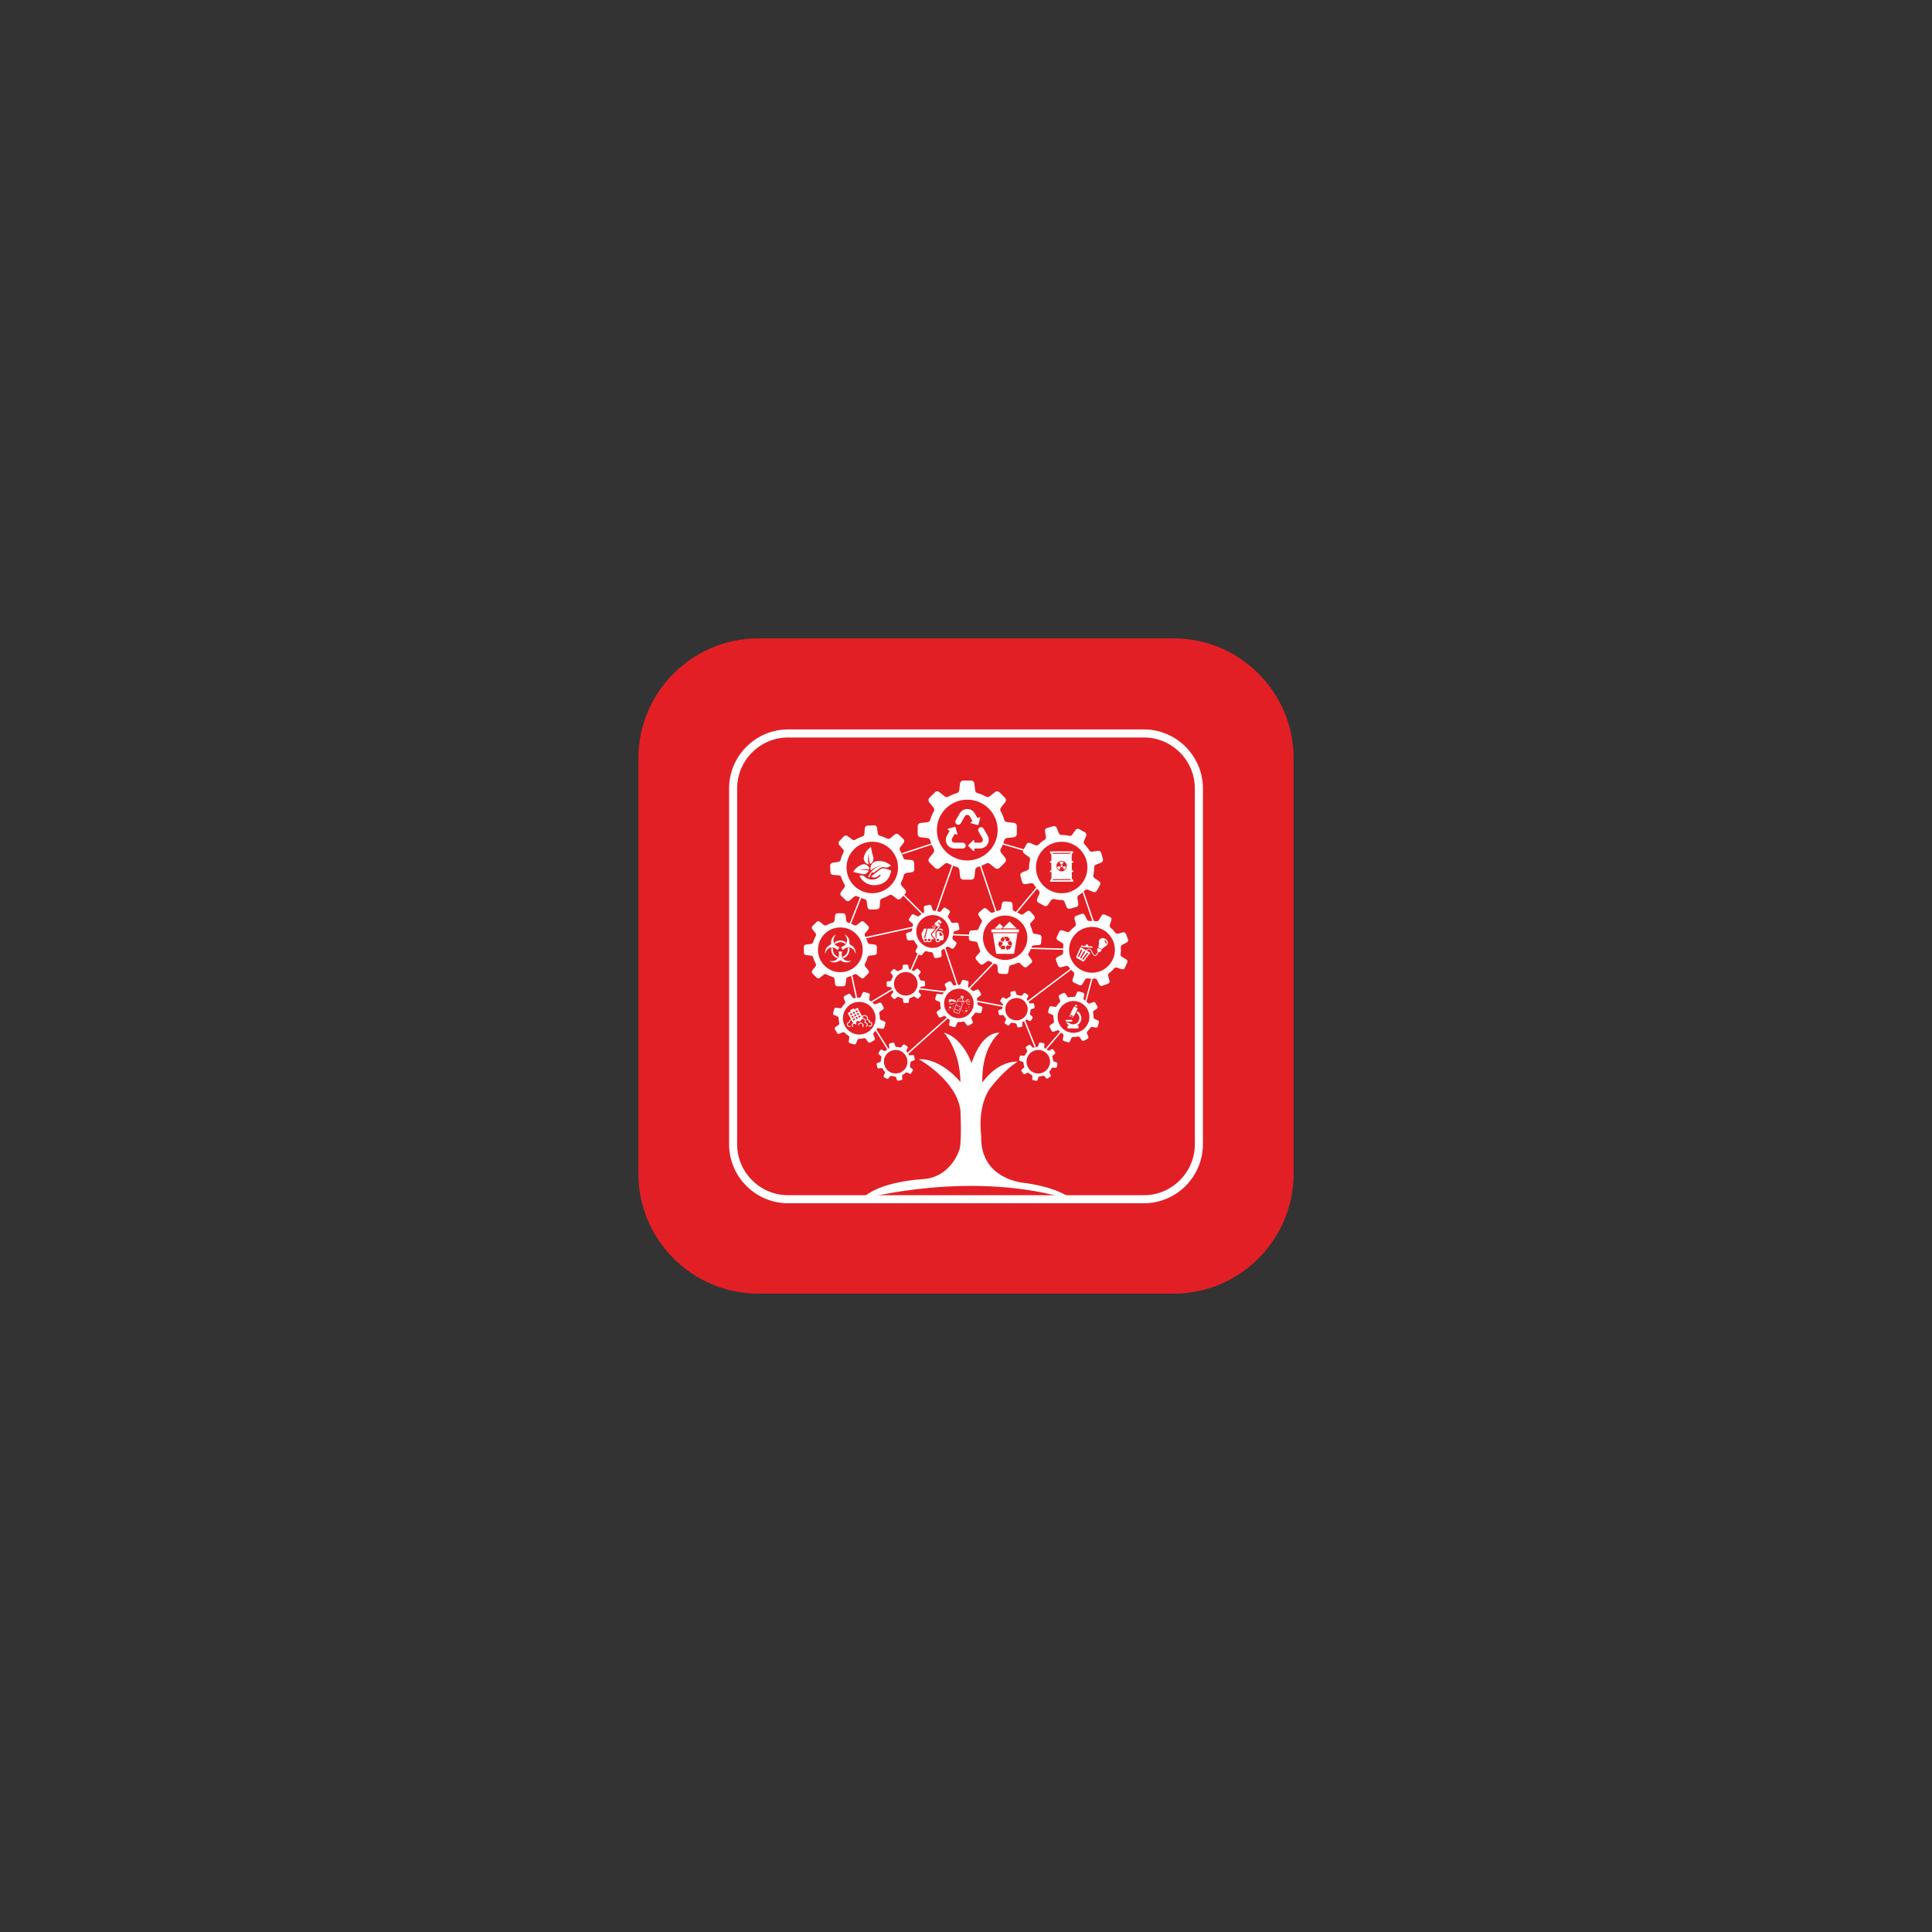 <?xml version="1.0" encoding="utf-8"?>
<!-- Generator: Adobe Illustrator 27.7.0, SVG Export Plug-In . SVG Version: 6.00 Build 0)  -->
<svg version="1.1" id="Layer_1" xmlns="http://www.w3.org/2000/svg" xmlns:xlink="http://www.w3.org/1999/xlink" x="0px" y="0px"
	 viewBox="0 0 720 720" style="enable-background:new 0 0 720 720;" xml:space="preserve">
<rect x="0" y="0" width="720" height="720" fill="#333333" stroke="none"/>
<style type="text/css">
	.st0{fill-rule:evenodd;clip-rule:evenodd;fill:#E31F26;}
	.st1{fill:#E31F26;}
	.st2{fill:none;stroke:#E31F26;stroke-width:0.5;stroke-miterlimit:10;}
	.st3{fill:#696A6D;}
	.st4{fill:#FFFFFF;}
	.st5{fill-rule:evenodd;clip-rule:evenodd;fill:#FFFFFF;}
	.st6{fill:none;stroke:#FFFFFF;stroke-width:3;stroke-miterlimit:10;}
</style>
<path class="st1" d="M437.48,482.09H282.52c-24.53,0-44.61-20.07-44.61-44.61V282.52c0-24.53,20.07-44.61,44.61-44.61h154.96
	c24.53,0,44.61,20.07,44.61,44.61v154.96C482.09,462.01,462.01,482.09,437.48,482.09z"/>
<g>
	<g>
		<path class="st4" d="M325.99,352l-1.91-0.22c-0.36-0.04-0.66-0.3-0.76-0.65c-0.23-0.83-0.56-1.61-0.97-2.34
			c-0.18-0.32-0.15-0.71,0.08-1l1.2-1.5c0.28-0.35,0.25-0.86-0.07-1.18l-1.53-1.53c-0.32-0.32-0.83-0.35-1.18-0.07l-1.5,1.2
			c-0.29,0.23-0.68,0.26-1,0.08c-0.73-0.41-1.52-0.74-2.34-0.97c-0.35-0.1-0.61-0.4-0.65-0.76l-0.22-1.91
			c-0.05-0.45-0.43-0.79-0.88-0.79l-2.16,0c-0.45,0-0.83,0.34-0.88,0.79l-0.22,1.91c-0.04,0.36-0.3,0.66-0.65,0.76
			c-0.83,0.23-1.61,0.56-2.34,0.97c-0.32,0.18-0.71,0.15-1-0.08l-1.5-1.2c-0.35-0.28-0.86-0.25-1.18,0.07l-1.53,1.53
			c-0.32,0.32-0.35,0.83-0.07,1.18l1.2,1.5c0.23,0.29,0.26,0.68,0.08,1c-0.41,0.73-0.74,1.52-0.97,2.34
			c-0.1,0.35-0.4,0.61-0.76,0.65l-1.91,0.22c-0.45,0.05-0.79,0.43-0.79,0.88l0,2.16c0,0.45,0.34,0.83,0.79,0.88l1.91,0.22
			c0.36,0.04,0.66,0.3,0.76,0.65c0.23,0.83,0.56,1.61,0.97,2.34c0.18,0.32,0.15,0.71-0.08,1l-1.2,1.5
			c-0.28,0.35-0.25,0.86,0.07,1.18l1.53,1.53c0.32,0.32,0.83,0.35,1.18,0.07l1.5-1.2c0.29-0.23,0.68-0.26,1-0.08
			c0.73,0.41,1.52,0.74,2.34,0.97c0.35,0.1,0.61,0.4,0.65,0.76l0.22,1.91c0.05,0.45,0.43,0.79,0.88,0.79l2.16,0
			c0.45,0,0.83-0.34,0.88-0.79l0.22-1.91c0.04-0.36,0.3-0.66,0.65-0.76c0.83-0.23,1.61-0.56,2.34-0.97c0.32-0.18,0.71-0.15,1,0.08
			l1.5,1.2c0.35,0.28,0.86,0.25,1.18-0.07l1.53-1.53c0.32-0.32,0.35-0.83,0.07-1.18l-1.2-1.5c-0.23-0.29-0.26-0.68-0.08-1
			c0.41-0.73,0.74-1.52,0.97-2.34c0.1-0.35,0.4-0.61,0.76-0.65l1.91-0.22c0.45-0.05,0.79-0.43,0.79-0.88l0-2.16
			C326.78,352.44,326.44,352.06,325.99,352z M313.18,362.32c-4.61,0-8.35-3.73-8.35-8.34c0-4.61,3.73-8.35,8.34-8.35
			c4.61,0,8.35,3.73,8.35,8.34C321.52,358.58,317.79,362.32,313.18,362.32z"/>
	</g>
	<g>
		<g>
			<path class="st5" d="M312.47,354.6c0.19,0,0.32,0,0.46,0c0.16,0,0.34,0.05,0.48,0c0.37-0.12,0.46-0.03,0.36,0.35
				c-0.5,1.93,1.08,3.56,3.04,3.15c0.08-0.02,0.17-0.02,0.31,0.06c-0.12,0.08-0.23,0.18-0.36,0.23c-1.16,0.46-2.26,0.34-3.29-0.36
				c-0.24-0.16-0.38-0.17-0.62,0c-1.02,0.71-2.13,0.81-3.29,0.36c-0.13-0.05-0.24-0.13-0.35-0.27c1.04,0.19,1.99,0.07,2.74-0.71
				C312.71,356.62,312.82,355.67,312.47,354.6z"/>
		</g>
		<g>
			<path class="st5" d="M318.74,355.21c-0.05-0.13-0.1-0.26-0.15-0.4c-0.64-1.79-2.8-2.3-4.17-0.99c-0.36,0.34-0.36,0.34-0.55-0.15
				c-0.05-0.12-0.14-0.23-0.22-0.33c-0.26-0.28-0.24-0.4,0.11-0.51c1.97-0.6,2.57-2.69,1.21-4.23c-0.06-0.06-0.1-0.14-0.11-0.29
				c0.11,0.05,0.23,0.07,0.31,0.14c1,0.74,1.49,1.74,1.41,2.98c-0.02,0.34,0.04,0.52,0.38,0.68c1.15,0.54,1.75,1.5,1.91,2.74
				c0.01,0.11-0.02,0.22-0.03,0.33C318.81,355.2,318.77,355.2,318.74,355.21z"/>
		</g>
		<g>
			<path class="st5" d="M307.43,355.17c0.04-0.28,0.05-0.58,0.12-0.85c0.27-1.01,0.87-1.77,1.82-2.21c0.32-0.15,0.39-0.31,0.36-0.65
				c-0.09-1.23,0.39-2.22,1.36-2.97c0.11-0.08,0.24-0.12,0.39-0.19c-0.28,0.5-0.6,0.91-0.76,1.37c-0.44,1.33,0.36,2.73,1.72,3.15
				c0.49,0.15,0.5,0.2,0.17,0.6c-0.03,0.04-0.06,0.07-0.08,0.11c-0.11,0.18-0.23,0.36-0.34,0.53c-0.17-0.14-0.34-0.28-0.52-0.41
				c-1.38-1.07-3.35-0.5-3.95,1.15c-0.05,0.14-0.1,0.27-0.15,0.41C307.54,355.19,307.49,355.18,307.43,355.17z"/>
		</g>
		<g>
			<path class="st5" d="M311.29,351.82c-0.11-0.19-0.2-0.34-0.28-0.49c0.86-0.96,2.63-1.12,3.89-0.38c0.5,0.29,0.5,0.31,0.11,0.83
				C313.8,350.9,312.56,350.87,311.29,351.82z"/>
		</g>
		<g>
			<path class="st5" d="M310.43,353.34c-0.18,1.52,0.45,2.57,1.79,3.2c-0.12,0.56-0.22,0.61-0.67,0.35
				c-1.18-0.68-1.77-1.71-1.79-3.06C309.76,353.28,309.81,353.26,310.43,353.34z"/>
		</g>
		<g>
			<path class="st5" d="M315.93,353.31c0.2,0,0.39,0,0.57,0c0.33,1.44-0.56,3.14-1.89,3.67c-0.43,0.17-0.41-0.19-0.55-0.41
				C315.45,355.92,316.11,354.87,315.93,353.31z"/>
		</g>
	</g>
	<g>
		<path class="st4" d="M329.58,380.64l-1.29-0.53c-0.25-0.1-0.4-0.34-0.4-0.61c0-0.62-0.07-1.24-0.21-1.83
			c-0.06-0.26,0.04-0.53,0.25-0.68l1.14-0.81c0.27-0.19,0.35-0.55,0.19-0.84l-0.77-1.38c-0.16-0.29-0.51-0.41-0.82-0.28l-1.29,0.54
			c-0.25,0.1-0.53,0.04-0.71-0.15c-0.43-0.43-0.91-0.82-1.45-1.15c-0.23-0.14-0.35-0.4-0.3-0.66l0.23-1.38
			c0.05-0.33-0.14-0.64-0.46-0.73l-1.51-0.43c-0.32-0.09-0.65,0.07-0.78,0.38l-0.53,1.29c-0.1,0.25-0.34,0.4-0.61,0.4
			c-0.62,0-1.24,0.07-1.83,0.21c-0.26,0.06-0.53-0.04-0.68-0.25l-0.81-1.14c-0.19-0.27-0.55-0.35-0.84-0.19l-1.38,0.77
			c-0.29,0.16-0.41,0.51-0.28,0.82l0.54,1.29c0.1,0.25,0.04,0.53-0.15,0.71c-0.43,0.43-0.82,0.91-1.15,1.45
			c-0.14,0.23-0.4,0.35-0.66,0.3l-1.38-0.23c-0.33-0.05-0.64,0.14-0.73,0.46l-0.43,1.51c-0.09,0.32,0.07,0.65,0.38,0.78l1.29,0.53
			c0.25,0.1,0.4,0.34,0.4,0.61c0,0.62,0.07,1.24,0.21,1.83c0.06,0.26-0.04,0.53-0.25,0.68l-1.14,0.81
			c-0.27,0.19-0.35,0.55-0.19,0.84l0.77,1.38c0.16,0.29,0.51,0.41,0.82,0.28l1.29-0.54c0.25-0.1,0.53-0.04,0.71,0.15
			c0.43,0.43,0.91,0.82,1.45,1.15c0.23,0.14,0.35,0.4,0.3,0.66l-0.23,1.38c-0.05,0.33,0.14,0.64,0.46,0.73l1.51,0.43
			c0.32,0.09,0.65-0.07,0.78-0.38l0.53-1.29c0.1-0.25,0.34-0.4,0.61-0.4c0.62,0,1.24-0.07,1.83-0.21c0.26-0.06,0.53,0.04,0.68,0.25
			l0.81,1.14c0.19,0.27,0.55,0.35,0.84,0.19l1.38-0.77c0.29-0.16,0.41-0.51,0.28-0.82l-0.54-1.29c-0.1-0.25-0.04-0.53,0.15-0.71
			c0.43-0.43,0.82-0.91,1.15-1.45c0.14-0.23,0.4-0.35,0.66-0.3l1.38,0.23c0.33,0.05,0.64-0.14,0.73-0.46l0.43-1.51
			C330.05,381.1,329.89,380.76,329.58,380.64z M318.55,385.3c-3.23-0.92-5.1-4.28-4.18-7.51s4.28-5.1,7.51-4.18
			c3.23,0.92,5.1,4.28,4.18,7.51S321.77,386.22,318.55,385.3z"/>
	</g>
	<g>
		<g>
			<path class="st5" d="M317.22,379.97c-0.44-0.82-0.86-1.61-1.3-2.43c0.37-0.2,0.73-0.4,1.11-0.6c-0.07-0.14-0.14-0.28-0.22-0.44
				c0.46-0.25,0.92-0.49,1.4-0.75c0.08,0.14,0.16,0.27,0.25,0.43c0.38-0.2,0.74-0.39,1.13-0.6c0.55,1.02,1.09,2.03,1.64,3.05
				c0.51-0.36,1.03-0.53,1.59-0.2c0.52,0.3,0.73,0.78,0.59,1.41c0.51,0.07,0.8,0.34,0.72,0.89c0.07,0.01,0.13,0.02,0.18,0.03
				c0.35,0.07,0.61,0.25,0.71,0.59c0.11,0.39,0.01,0.75-0.3,1.02c-0.28,0.25-0.61,0.3-0.95,0.15c-0.08-0.03-0.11-0.16-0.17-0.24
				c0.09-0.02,0.2-0.09,0.28-0.07c0.41,0.11,0.76-0.07,0.83-0.47c0.07-0.4-0.19-0.68-0.63-0.66c-0.4,0.02-0.41,0.01-0.31-0.36
				c0.09-0.36-0.05-0.53-0.44-0.54c-0.36-0.02-0.37-0.03-0.27-0.37c0.14-0.48-0.03-0.91-0.46-1.13c-0.36-0.19-0.91-0.05-1.18,0.29
				c0.09,0.26,0.23,0.44,0.53,0.53c0.56,0.16,0.8,0.68,0.69,1.32c-0.01,0.05-0.02,0.09-0.03,0.13c0.59,0.27,0.79,0.56,0.76,1.05
				c-0.02,0.25-0.11,0.47-0.33,0.6c-0.06,0.04-0.17,0-0.26,0c0.01-0.08,0-0.2,0.04-0.25c0.22-0.19,0.25-0.41,0.17-0.67
				c-0.08-0.26-0.28-0.36-0.54-0.39c-0.25-0.03-0.27-0.08-0.21-0.34c0.04-0.15,0.07-0.31,0.08-0.47c0.02-0.3-0.13-0.52-0.39-0.66
				c-0.27-0.14-0.56-0.16-0.78,0.05c-0.19,0.17-0.34,0.4-0.46,0.62c-0.14,0.26-0.15,0.28-0.4,0.14c-0.3-0.17-0.61-0.23-0.92-0.02
				c-0.3,0.21-0.34,0.52-0.29,0.85c0.01,0.06,0.03,0.11,0.03,0.16c0,0.17-0.12,0.24-0.27,0.16c-0.1-0.06-0.19-0.14-0.3-0.19
				c-0.25-0.12-0.46-0.07-0.62,0.13c-0.17,0.2-0.17,0.41-0.02,0.64c0.02,0.03,0.05,0.05,0.06,0.08c0.01,0.08,0.01,0.17,0.01,0.25
				c-0.09-0.01-0.21,0.01-0.27-0.04c-0.28-0.23-0.33-0.68-0.12-1c0.09-0.14,0.21-0.25,0.34-0.39c-0.12-0.23-0.26-0.47-0.38-0.72
				c-0.08-0.17-0.2-0.27-0.39-0.23c-0.21,0.04-0.42,0.14-0.4,0.37c0.03,0.35-0.08,0.51-0.44,0.58c-0.34,0.07-0.45,0.42-0.31,0.77
				c0.12,0.3,0.41,0.43,0.72,0.32c0.12-0.04,0.26-0.12,0.32,0.06c0.06,0.17-0.09,0.22-0.21,0.26c-0.46,0.18-0.94-0.04-1.13-0.51
				c-0.21-0.51-0.01-1.03,0.48-1.23c0.15-0.06,0.22-0.13,0.24-0.29C316.46,380.27,316.67,380.1,317.22,379.97z M320.2,377.99
				c-0.12-0.21-0.22-0.39-0.32-0.58c-0.2,0.11-0.38,0.21-0.58,0.31c0.11,0.2,0.2,0.38,0.31,0.58
				C319.82,378.19,320,378.1,320.2,377.99z M318.61,378.84c0.21-0.11,0.38-0.21,0.58-0.31c-0.1-0.19-0.2-0.38-0.31-0.58
				c-0.2,0.11-0.38,0.21-0.58,0.31C318.4,378.46,318.5,378.64,318.61,378.84z M320.41,378.39c-0.21,0.11-0.39,0.21-0.58,0.32
				c0.11,0.21,0.21,0.38,0.31,0.58c0.2-0.11,0.38-0.21,0.58-0.31C320.62,378.78,320.52,378.6,320.41,378.39z M317.6,379.38
				c0.21-0.11,0.39-0.21,0.58-0.31c-0.11-0.2-0.21-0.39-0.31-0.58c-0.21,0.11-0.39,0.21-0.58,0.32
				C317.4,379.01,317.49,379.18,317.6,379.38z M319.4,378.93c-0.2,0.11-0.38,0.21-0.58,0.31c0.11,0.21,0.21,0.39,0.32,0.58
				c0.21-0.11,0.39-0.21,0.58-0.31C319.6,379.3,319.5,379.12,319.4,378.93z M318.78,376.74c0.11,0.21,0.21,0.39,0.32,0.58
				c0.2-0.11,0.38-0.21,0.58-0.31c-0.11-0.2-0.2-0.38-0.31-0.58C319.16,376.54,318.99,376.63,318.78,376.74z M318.67,377.55
				c-0.11-0.2-0.21-0.39-0.32-0.58c-0.2,0.11-0.39,0.21-0.58,0.31c0.11,0.21,0.21,0.38,0.31,0.58
				C318.29,377.75,318.47,377.66,318.67,377.55z M316.76,377.82c0.11,0.2,0.2,0.38,0.31,0.58c0.2-0.11,0.39-0.21,0.58-0.31
				c-0.11-0.2-0.21-0.38-0.31-0.58C317.15,377.61,316.97,377.71,316.76,377.82z M318.39,379.47c-0.2,0.11-0.38,0.2-0.58,0.31
				c0.11,0.2,0.21,0.38,0.31,0.58c0.2-0.11,0.38-0.2,0.58-0.31C318.6,379.86,318.5,379.68,318.39,379.47z"/>
		</g>
		<g>
			<path class="st5" d="M320.69,381.46c-0.36,0-0.56,0.19-0.61,0.56c-0.01,0.08-0.1,0.14-0.16,0.21c-0.05-0.08-0.16-0.16-0.16-0.24
				c-0.02-0.58,0.54-0.98,1.19-0.85c0.69,0.14,1.08,0.86,0.79,1.47c-0.04,0.08-0.17,0.18-0.24,0.16c-0.15-0.03-0.13-0.16-0.08-0.29
				C321.64,381.95,321.28,381.45,320.69,381.46z"/>
		</g>
	</g>
	<g>
		<path class="st4" d="M356.25,351.07l-1.08-0.9c-0.21-0.17-0.29-0.45-0.2-0.7c0.19-0.6,0.3-1.21,0.34-1.82
			c0.02-0.27,0.19-0.5,0.45-0.58l1.34-0.44c0.31-0.1,0.5-0.43,0.43-0.75l-0.33-1.55c-0.07-0.32-0.37-0.55-0.7-0.52l-1.4,0.13
			c-0.27,0.03-0.52-0.12-0.64-0.35c-0.28-0.55-0.63-1.06-1.05-1.53c-0.18-0.2-0.21-0.49-0.09-0.73l0.63-1.26
			c0.15-0.3,0.05-0.66-0.23-0.84l-1.33-0.87c-0.28-0.18-0.65-0.13-0.86,0.13l-0.9,1.08c-0.17,0.21-0.45,0.29-0.7,0.2
			c-0.6-0.19-1.21-0.3-1.82-0.34c-0.27-0.02-0.5-0.19-0.58-0.45l-0.44-1.34c-0.1-0.31-0.43-0.5-0.75-0.43l-1.55,0.33
			c-0.32,0.07-0.55,0.37-0.52,0.7l0.13,1.4c0.03,0.27-0.12,0.52-0.35,0.64c-0.55,0.28-1.06,0.63-1.53,1.05
			c-0.2,0.18-0.49,0.21-0.73,0.09l-1.26-0.63c-0.3-0.15-0.66-0.05-0.84,0.23l-0.87,1.33c-0.18,0.28-0.13,0.65,0.13,0.86l1.08,0.9
			c0.21,0.17,0.29,0.45,0.2,0.7c-0.19,0.6-0.3,1.21-0.34,1.82c-0.02,0.27-0.19,0.5-0.45,0.58l-1.34,0.44
			c-0.31,0.1-0.5,0.43-0.43,0.75l0.33,1.55c0.07,0.32,0.37,0.55,0.7,0.52l1.4-0.13c0.27-0.03,0.52,0.12,0.64,0.35
			c0.28,0.55,0.63,1.06,1.05,1.53c0.18,0.2,0.21,0.49,0.09,0.73l-0.63,1.26c-0.15,0.3-0.05,0.66,0.23,0.84l1.33,0.87
			c0.28,0.18,0.65,0.13,0.86-0.13l0.9-1.08c0.17-0.21,0.45-0.29,0.7-0.2c0.6,0.19,1.21,0.3,1.82,0.34c0.27,0.02,0.5,0.19,0.58,0.45
			l0.44,1.34c0.1,0.31,0.43,0.5,0.75,0.43l1.55-0.33c0.32-0.07,0.55-0.37,0.52-0.7l-0.13-1.4c-0.03-0.27,0.12-0.52,0.35-0.64
			c0.55-0.28,1.06-0.63,1.53-1.05c0.2-0.18,0.49-0.21,0.73-0.09l1.26,0.63c0.3,0.15,0.66,0.05,0.84-0.23l0.87-1.33
			C356.56,351.65,356.51,351.28,356.25,351.07z M344.26,352.26c-2.83-1.85-3.62-5.63-1.78-8.46c1.85-2.83,5.63-3.62,8.46-1.78
			c2.83,1.85,3.62,5.63,1.78,8.46C350.88,353.31,347.09,354.1,344.26,352.26z"/>
	</g>
	<g>
		<g>
			<path class="st5" d="M320.29,326.43c0.54-0.36,1.15-0.32,1.62,0.08c0.72,0.6,1.5,1.09,2.44,1.24c1.52,0.23,2.78-0.27,3.78-1.42
				c0.07-0.08,0.05-0.23,0.08-0.34c-0.13,0.01-0.28-0.03-0.38,0.03c-0.25,0.15-0.48,0.36-0.72,0.53c-0.59,0.42-1.22,0.65-1.94,0.37
				c-0.16-0.06-0.31-0.16-0.53-0.28c0.44-0.35,0.83-0.65,1.21-0.96c0.65-0.51,1.3-1,1.93-1.52c0.72-0.59,1.52-0.66,2.37-0.4
				c0.6,0.18,1.18,0.41,1.77,0.61c0.16,0.05,0.23,0.13,0.19,0.3c-0.56,2.37-1.73,4.27-4.22,4.92c-2.49,0.65-4.79,0.26-6.64-1.71
				c-0.2-0.22-0.38-0.46-0.54-0.71C320.56,326.93,320.43,326.68,320.29,326.43z"/>
		</g>
		<g>
			<path class="st5" d="M324.04,326.98c-0.17-0.07-0.31-0.12-0.48-0.19c1.01-2.35,2.76-3.72,5.23-4.23
				c-1.58,0.16-2.96,0.79-4.23,1.78c-0.22-0.52-0.19-1.01-0.04-1.49c0.34-1.07,1.09-1.76,2.18-1.91c2.04-0.29,3.84,0.34,5.45,1.7
				c-0.34,0.15-0.66,0.24-0.93,0.41c-0.46,0.28-0.89,0.34-1.43,0.2c-0.82-0.21-1.59-0.05-2.27,0.52c-0.56,0.48-1.17,0.88-1.75,1.33
				c-0.17,0.13-0.32,0.18-0.51,0.04c-0.14-0.11-0.27-0.1-0.37,0.06c-0.22,0.37-0.45,0.74-0.65,1.12
				C324.15,326.52,324.12,326.74,324.04,326.98z"/>
		</g>
		<g>
			<path class="st5" d="M324.6,315.67c0.1,0.58,0.16,1.17,0.3,1.75c0.16,0.68,0.39,1.35,0.57,2.02c0.24,0.93-0.31,2.14-1.2,2.59
				c-0.49-1.33-0.58-2.7-0.47-4.1c-0.41,1.37-0.4,2.75-0.11,4.18c-0.65-0.11-1.07-0.47-1.39-0.94c-0.39-0.57-0.52-1.22-0.34-1.89
				c0.41-1.52,1.3-2.71,2.57-3.61C324.55,315.67,324.57,315.67,324.6,315.67z"/>
		</g>
		<g>
			<path class="st5" d="M323.81,324.48c-0.39,0.62-0.84,1.09-1.5,1.28c-0.26,0.08-0.57,0.06-0.84,0c-1.13-0.24-2.25-0.52-3.38-0.78
				c-0.03-0.01-0.05-0.03-0.1-0.06c0.53-0.9,1.22-1.64,2.11-2.17c0.48-0.28,1-0.53,1.54-0.65c1.01-0.23,2.17,0.64,2.33,1.66
				c0.01,0.08,0,0.17,0,0.26c-0.66-0.03-1.3-0.1-1.94-0.07c-0.64,0.02-1.27,0.14-1.9,0.27
				C321.36,324.13,322.56,324.16,323.81,324.48z"/>
		</g>
	</g>
	<g>
		<path class="st4" d="M365.81,375.1l-1.17-0.49c-0.22-0.09-0.36-0.31-0.36-0.55c0.01-0.56-0.05-1.12-0.18-1.66
			c-0.05-0.23,0.04-0.48,0.23-0.62l1.04-0.73c0.24-0.17,0.32-0.5,0.18-0.76l-0.68-1.25c-0.14-0.26-0.46-0.38-0.74-0.26l-1.17,0.48
			c-0.22,0.09-0.48,0.04-0.64-0.14c-0.39-0.4-0.82-0.75-1.3-1.05c-0.2-0.13-0.31-0.36-0.27-0.6l0.22-1.25
			c0.05-0.29-0.13-0.58-0.41-0.66l-1.37-0.4c-0.29-0.08-0.59,0.06-0.71,0.33l-0.49,1.17c-0.09,0.22-0.31,0.36-0.55,0.36
			c-0.56-0.01-1.12,0.05-1.66,0.18c-0.23,0.05-0.48-0.04-0.62-0.23l-0.73-1.04c-0.17-0.24-0.5-0.32-0.76-0.18l-1.25,0.68
			c-0.26,0.14-0.38,0.46-0.26,0.74l0.48,1.17c0.09,0.22,0.04,0.48-0.14,0.64c-0.4,0.39-0.75,0.82-1.05,1.3
			c-0.13,0.2-0.36,0.31-0.6,0.27l-1.25-0.22c-0.29-0.05-0.58,0.13-0.66,0.41l-0.4,1.37c-0.08,0.29,0.06,0.59,0.33,0.71l1.17,0.49
			c0.22,0.09,0.36,0.31,0.36,0.55c-0.01,0.56,0.05,1.12,0.18,1.66c0.05,0.23-0.04,0.48-0.23,0.62l-1.04,0.73
			c-0.24,0.17-0.32,0.5-0.18,0.76l0.68,1.25c0.14,0.26,0.46,0.38,0.74,0.26l1.17-0.48c0.22-0.09,0.48-0.04,0.64,0.14
			c0.39,0.4,0.82,0.75,1.3,1.05c0.2,0.13,0.31,0.36,0.27,0.6l-0.22,1.25c-0.05,0.29,0.13,0.58,0.41,0.66l1.37,0.4
			c0.29,0.08,0.59-0.06,0.71-0.33l0.49-1.17c0.09-0.22,0.31-0.36,0.55-0.36c0.56,0.01,1.12-0.05,1.66-0.18
			c0.23-0.05,0.48,0.04,0.62,0.23l0.73,1.04c0.17,0.24,0.5,0.32,0.76,0.18l1.25-0.68c0.26-0.14,0.38-0.46,0.26-0.74l-0.48-1.17
			c-0.09-0.22-0.04-0.48,0.14-0.64c0.4-0.39,0.75-0.82,1.05-1.3c0.13-0.2,0.36-0.31,0.6-0.27l1.25,0.22
			c0.29,0.05,0.58-0.13,0.66-0.41l0.4-1.37C366.23,375.52,366.08,375.21,365.81,375.1z M355.79,379.23
			c-2.91-0.86-4.58-3.92-3.72-6.83s3.92-4.58,6.83-3.72c2.91,0.86,4.58,3.92,3.72,6.83C361.76,378.42,358.7,380.09,355.79,379.23z"
			/>
	</g>
	<g>
		<g>
			<path class="st5" d="M397.85,383.25c0-0.36,0-0.73,0-1.1c0.21,0,0.42,0,0.62,0c-0.45-0.27-0.83-0.61-1.12-1.05
				c0.04,0,0.07-0.01,0.1-0.01c0.24,0,0.48,0.01,0.72,0c0.11,0,0.18,0.03,0.26,0.1c0.49,0.42,1.07,0.6,1.7,0.54
				c0.85-0.09,1.48-0.53,1.86-1.29c0.5-1,0.19-2.22-0.72-2.88c-0.03-0.02-0.05-0.04-0.09-0.06c0.11-0.22,0.23-0.44,0.34-0.67
				c0.69,0.38,1.51,1.37,1.45,2.7c-0.05,1.16-0.62,2.02-1.63,2.62c0.21,0,0.39,0,0.59,0c0,0.37,0,0.74,0,1.1
				C400.58,383.25,399.21,383.25,397.85,383.25z"/>
		</g>
		<g>
			<path class="st5" d="M400.86,374.4c0.02,0.02,0.04,0.05,0.07,0.06c0.18,0.09,0.36,0.18,0.55,0.28c-0.07,0.14-0.14,0.28-0.22,0.44
				c-0.23-0.11-0.45-0.22-0.68-0.34c0.06-0.12,0.12-0.23,0.17-0.34c0.01-0.03,0.02-0.06,0.02-0.09
				C400.81,374.4,400.83,374.4,400.86,374.4z"/>
		</g>
		<g>
			<path class="st5" d="M400.27,375.07c0.47,0.23,0.93,0.47,1.39,0.7c-0.5,1-1,1.99-1.5,2.99c-0.46-0.23-0.92-0.46-1.39-0.7
				C399.27,377.06,399.77,376.07,400.27,375.07z"/>
		</g>
		<g>
			<path class="st5" d="M399.58,380.08c0,0.2,0,0.39,0,0.58c0,0.01-0.02,0.03-0.04,0.04c-0.02,0.01-0.04,0-0.06,0
				c-0.75,0-1.49,0-2.24,0c-0.08,0-0.11-0.02-0.1-0.1c0.01-0.17,0-0.34,0-0.52C397.96,380.08,398.77,380.08,399.58,380.08z"/>
		</g>
		<g>
			<path class="st5" d="M399.16,378.64c-0.06,0.11-0.11,0.22-0.17,0.34c-0.18-0.09-0.36-0.18-0.54-0.27
				c0.06-0.11,0.11-0.22,0.17-0.34C398.8,378.46,398.98,378.55,399.16,378.64z"/>
		</g>
		<g>
			<path class="st5" d="M399.35,379.02c0.04-0.08,0.08-0.15,0.11-0.22c0.19,0.09,0.36,0.18,0.54,0.27
				c-0.04,0.08-0.07,0.14-0.11,0.22C399.71,379.21,399.54,379.12,399.35,379.02z"/>
		</g>
	</g>
	<g>
		<path class="st4" d="M344.29,365.51l-1.01-0.1c-0.19-0.02-0.35-0.15-0.4-0.34c-0.13-0.43-0.3-0.84-0.53-1.22
			c-0.1-0.17-0.08-0.37,0.03-0.52l0.62-0.8c0.15-0.19,0.13-0.46-0.04-0.62l-0.81-0.79c-0.17-0.17-0.44-0.18-0.62-0.03l-0.78,0.64
			c-0.15,0.12-0.36,0.14-0.52,0.05c-0.39-0.21-0.8-0.38-1.24-0.49c-0.19-0.05-0.32-0.2-0.35-0.39l-0.13-1
			c-0.03-0.24-0.23-0.41-0.47-0.41l-1.14,0.02c-0.24,0-0.44,0.18-0.46,0.42l-0.1,1.01c-0.02,0.19-0.15,0.35-0.34,0.4
			c-0.43,0.13-0.84,0.3-1.22,0.53c-0.17,0.1-0.37,0.08-0.52-0.03l-0.8-0.62c-0.19-0.15-0.46-0.13-0.62,0.04l-0.79,0.81
			c-0.17,0.17-0.18,0.44-0.03,0.62l0.64,0.78c0.12,0.15,0.14,0.36,0.05,0.52c-0.21,0.39-0.38,0.8-0.49,1.24
			c-0.05,0.19-0.2,0.32-0.39,0.35l-1,0.13c-0.24,0.03-0.41,0.23-0.41,0.47l0.02,1.14c0,0.24,0.18,0.44,0.42,0.46l1.01,0.1
			c0.19,0.02,0.35,0.15,0.4,0.34c0.13,0.43,0.3,0.84,0.53,1.22c0.1,0.17,0.08,0.37-0.03,0.52l-0.62,0.8
			c-0.15,0.19-0.13,0.46,0.04,0.62l0.81,0.79c0.17,0.17,0.44,0.18,0.62,0.03l0.78-0.64c0.15-0.12,0.36-0.14,0.52-0.05
			c0.39,0.21,0.8,0.38,1.24,0.49c0.19,0.05,0.32,0.2,0.35,0.39l0.13,1c0.03,0.24,0.23,0.41,0.47,0.41l1.14-0.02
			c0.24,0,0.44-0.18,0.46-0.42l0.1-1.01c0.02-0.19,0.15-0.35,0.34-0.4c0.43-0.13,0.84-0.3,1.22-0.53c0.17-0.1,0.37-0.08,0.52,0.03
			l0.8,0.62c0.19,0.15,0.46,0.13,0.62-0.04l0.79-0.81c0.17-0.17,0.18-0.44,0.03-0.62l-0.64-0.78c-0.12-0.15-0.14-0.36-0.05-0.52
			c0.21-0.39,0.38-0.8,0.49-1.24c0.05-0.19,0.2-0.32,0.39-0.35l1-0.13c0.24-0.03,0.41-0.23,0.41-0.47l-0.02-1.14
			C344.7,365.73,344.52,365.53,344.29,365.51z M337.62,371.02c-2.42,0.03-4.41-1.9-4.45-4.33s1.9-4.41,4.33-4.45
			c2.42-0.03,4.41,1.9,4.45,4.33C341.98,369,340.04,370.99,337.62,371.02z"/>
	</g>
	<g>
		<path class="st4" d="M340.05,398.39l-0.79-0.63c-0.15-0.12-0.21-0.32-0.16-0.5c0.13-0.43,0.2-0.87,0.22-1.31
			c0.01-0.19,0.13-0.36,0.31-0.42l0.95-0.33c0.22-0.08,0.35-0.31,0.3-0.55l-0.25-1.11c-0.05-0.23-0.27-0.39-0.51-0.36l-1,0.11
			c-0.19,0.02-0.37-0.08-0.46-0.25c-0.21-0.39-0.47-0.75-0.77-1.09c-0.13-0.14-0.16-0.35-0.08-0.52l0.44-0.91
			c0.1-0.21,0.03-0.47-0.17-0.6l-0.96-0.61c-0.2-0.13-0.47-0.08-0.61,0.1l-0.63,0.79c-0.12,0.15-0.32,0.21-0.5,0.16
			c-0.43-0.13-0.87-0.2-1.31-0.22c-0.19-0.01-0.36-0.13-0.42-0.31l-0.33-0.95c-0.08-0.22-0.31-0.35-0.55-0.3l-1.11,0.25
			c-0.23,0.05-0.39,0.27-0.36,0.51l0.11,1c0.02,0.19-0.08,0.37-0.25,0.46c-0.39,0.21-0.75,0.47-1.09,0.77
			c-0.14,0.13-0.35,0.16-0.52,0.08l-0.91-0.44c-0.21-0.1-0.47-0.03-0.6,0.17l-0.61,0.96c-0.13,0.2-0.08,0.47,0.1,0.61l0.79,0.63
			c0.15,0.12,0.21,0.32,0.16,0.5c-0.13,0.43-0.2,0.87-0.22,1.31c-0.01,0.19-0.13,0.36-0.31,0.42l-0.95,0.33
			c-0.22,0.08-0.35,0.31-0.3,0.55l0.25,1.11c0.05,0.23,0.27,0.39,0.51,0.36l1-0.11c0.19-0.02,0.37,0.08,0.46,0.25
			c0.21,0.39,0.47,0.75,0.77,1.09c0.13,0.14,0.16,0.35,0.08,0.52l-0.44,0.91c-0.1,0.21-0.03,0.47,0.17,0.6l0.96,0.61
			c0.2,0.13,0.47,0.08,0.61-0.1l0.63-0.79c0.12-0.15,0.32-0.21,0.5-0.16c0.43,0.13,0.87,0.2,1.31,0.22
			c0.19,0.01,0.36,0.13,0.42,0.31l0.33,0.95c0.08,0.22,0.31,0.35,0.55,0.3l1.11-0.25c0.23-0.05,0.39-0.27,0.36-0.51l-0.11-1
			c-0.02-0.19,0.08-0.37,0.25-0.46c0.39-0.21,0.75-0.47,1.09-0.77c0.14-0.13,0.35-0.16,0.52-0.08l0.91,0.44
			c0.21,0.1,0.47,0.03,0.6-0.17l0.61-0.96C340.28,398.8,340.23,398.54,340.05,398.39z M331.46,399.39c-2.05-1.29-2.67-4-1.38-6.05
			c1.29-2.05,4-2.67,6.05-1.38c2.05,1.29,2.67,4,1.38,6.05S333.51,400.68,331.46,399.39z"/>
	</g>
	<g>
		<path class="st4" d="M393.75,395.92l-0.96-0.3c-0.18-0.06-0.31-0.22-0.33-0.41c-0.04-0.45-0.13-0.89-0.27-1.3
			c-0.06-0.18-0.01-0.38,0.14-0.51l0.77-0.66c0.18-0.16,0.22-0.42,0.08-0.62l-0.64-0.94c-0.13-0.2-0.39-0.26-0.6-0.15l-0.89,0.47
			c-0.17,0.09-0.38,0.07-0.52-0.06c-0.34-0.29-0.71-0.53-1.11-0.73c-0.17-0.08-0.28-0.26-0.26-0.46l0.08-1.01
			c0.02-0.24-0.15-0.45-0.38-0.5l-1.12-0.21c-0.23-0.04-0.46,0.09-0.53,0.32l-0.3,0.96c-0.06,0.18-0.22,0.31-0.41,0.33
			c-0.45,0.04-0.89,0.13-1.3,0.27c-0.18,0.06-0.38,0.01-0.51-0.14l-0.66-0.77c-0.16-0.18-0.42-0.22-0.62-0.08l-0.94,0.64
			c-0.2,0.13-0.26,0.39-0.15,0.6l0.47,0.89c0.09,0.17,0.07,0.38-0.06,0.52c-0.29,0.34-0.53,0.71-0.73,1.11
			c-0.08,0.17-0.26,0.28-0.46,0.26l-1.01-0.08c-0.24-0.02-0.45,0.15-0.5,0.38l-0.21,1.12c-0.04,0.23,0.09,0.46,0.32,0.53l0.96,0.3
			c0.18,0.06,0.31,0.22,0.33,0.41c0.04,0.45,0.13,0.89,0.27,1.3c0.06,0.18,0.01,0.38-0.14,0.51l-0.77,0.66
			c-0.18,0.16-0.22,0.42-0.08,0.62l0.64,0.94c0.13,0.2,0.39,0.26,0.6,0.15l0.89-0.47c0.17-0.09,0.38-0.07,0.52,0.06
			c0.34,0.28,0.71,0.53,1.11,0.73c0.17,0.08,0.28,0.26,0.26,0.46l-0.08,1.01c-0.02,0.24,0.15,0.45,0.38,0.5l1.12,0.21
			c0.23,0.04,0.46-0.09,0.53-0.32l0.3-0.96c0.06-0.18,0.22-0.31,0.41-0.33c0.45-0.04,0.89-0.13,1.3-0.27
			c0.18-0.06,0.38-0.01,0.51,0.14l0.66,0.77c0.16,0.18,0.42,0.22,0.62,0.08l0.94-0.64c0.2-0.13,0.26-0.39,0.15-0.6l-0.47-0.89
			c-0.09-0.17-0.07-0.38,0.06-0.52c0.29-0.34,0.53-0.71,0.73-1.11c0.08-0.17,0.26-0.28,0.46-0.26l1.01,0.08
			c0.24,0.02,0.45-0.15,0.5-0.38l0.21-1.12C394.11,396.22,393.98,395.99,393.75,395.92z M386.12,399.98
			c-2.38-0.45-3.94-2.75-3.49-5.13c0.45-2.38,2.75-3.94,5.13-3.49c2.38,0.45,3.94,2.75,3.49,5.13
			C390.79,398.88,388.5,400.44,386.12,399.98z"/>
	</g>
	<g>
		<path class="st4" d="M384.7,378.82l-0.74-0.62c-0.14-0.12-0.19-0.31-0.14-0.48c0.13-0.41,0.21-0.83,0.24-1.24
			c0.01-0.18,0.13-0.34,0.31-0.39l0.92-0.3c0.22-0.07,0.34-0.29,0.3-0.51l-0.22-1.06c-0.05-0.22-0.25-0.38-0.48-0.36l-0.96,0.08
			c-0.18,0.02-0.35-0.08-0.44-0.24c-0.19-0.37-0.43-0.73-0.71-1.05c-0.12-0.14-0.14-0.33-0.06-0.5l0.44-0.86
			c0.1-0.2,0.04-0.45-0.15-0.57l-0.9-0.6c-0.19-0.13-0.44-0.09-0.59,0.08l-0.62,0.74c-0.12,0.14-0.31,0.19-0.48,0.14
			c-0.41-0.13-0.83-0.21-1.24-0.24c-0.18-0.01-0.34-0.13-0.39-0.31l-0.3-0.92c-0.07-0.22-0.29-0.34-0.51-0.3l-1.06,0.22
			c-0.22,0.05-0.38,0.25-0.36,0.48l0.08,0.96c0.02,0.18-0.08,0.35-0.24,0.44c-0.37,0.19-0.73,0.43-1.05,0.71
			c-0.14,0.12-0.33,0.14-0.5,0.06l-0.86-0.44c-0.2-0.1-0.45-0.04-0.57,0.15l-0.6,0.9c-0.13,0.19-0.09,0.44,0.08,0.59l0.74,0.62
			c0.14,0.12,0.19,0.31,0.14,0.48c-0.13,0.41-0.21,0.83-0.24,1.24c-0.01,0.18-0.13,0.34-0.31,0.39l-0.92,0.3
			c-0.22,0.07-0.34,0.29-0.3,0.51l0.22,1.06c0.05,0.22,0.25,0.38,0.48,0.36l0.96-0.08c0.18-0.02,0.35,0.08,0.44,0.24
			c0.19,0.37,0.43,0.73,0.71,1.05c0.12,0.14,0.14,0.33,0.06,0.5l-0.44,0.86c-0.1,0.2-0.04,0.45,0.15,0.57l0.9,0.6
			c0.19,0.13,0.44,0.09,0.59-0.08l0.62-0.74c0.12-0.14,0.31-0.19,0.48-0.14c0.41,0.13,0.83,0.21,1.24,0.24
			c0.18,0.01,0.34,0.13,0.39,0.31l0.3,0.92c0.07,0.22,0.29,0.34,0.51,0.3l1.06-0.22c0.22-0.05,0.38-0.25,0.36-0.48l-0.08-0.96
			c-0.02-0.18,0.08-0.35,0.24-0.44c0.37-0.19,0.73-0.43,1.05-0.71c0.14-0.12,0.33-0.14,0.5-0.06l0.86,0.44
			c0.2,0.1,0.45,0.04,0.57-0.15l0.6-0.9C384.91,379.22,384.88,378.96,384.7,378.82z M376.51,379.58c-1.92-1.27-2.45-3.87-1.17-5.79
			c1.27-1.92,3.87-2.45,5.79-1.17c1.92,1.27,2.45,3.87,1.17,5.79C381.02,380.32,378.43,380.85,376.51,379.58z"/>
	</g>
	<g>
		<path class="st4" d="M409.64,328.47l-1.8-1.28c-0.34-0.24-0.5-0.67-0.4-1.08c0.23-0.96,0.34-1.93,0.33-2.9
			c0-0.42,0.25-0.8,0.63-0.96l2.04-0.84c0.48-0.2,0.74-0.73,0.59-1.23l-0.68-2.39c-0.14-0.5-0.64-0.81-1.15-0.73l-2.18,0.36
			c-0.41,0.07-0.83-0.12-1.04-0.48c-0.5-0.82-1.11-1.59-1.81-2.28c-0.3-0.29-0.39-0.74-0.23-1.13l0.85-2.04
			c0.2-0.48,0.01-1.04-0.45-1.29l-2.17-1.21c-0.46-0.25-1.03-0.12-1.33,0.3l-1.28,1.8c-0.24,0.34-0.67,0.5-1.08,0.4
			c-0.96-0.23-1.93-0.34-2.9-0.33c-0.42,0-0.8-0.25-0.96-0.63l-0.84-2.04c-0.2-0.48-0.73-0.74-1.23-0.59l-2.39,0.68
			c-0.5,0.14-0.81,0.64-0.73,1.15l0.36,2.18c0.07,0.41-0.12,0.83-0.48,1.04c-0.82,0.5-1.59,1.11-2.28,1.81
			c-0.29,0.3-0.74,0.39-1.13,0.23l-2.04-0.85c-0.48-0.2-1.04-0.01-1.29,0.45l-1.21,2.17c-0.25,0.46-0.12,1.03,0.3,1.33l1.8,1.28
			c0.34,0.24,0.5,0.67,0.4,1.08c-0.23,0.96-0.34,1.93-0.33,2.9c0,0.42-0.25,0.8-0.63,0.96l-2.04,0.84c-0.48,0.2-0.74,0.73-0.59,1.23
			l0.68,2.39c0.14,0.5,0.64,0.81,1.15,0.73l2.18-0.36c0.41-0.07,0.83,0.12,1.04,0.48c0.5,0.82,1.11,1.59,1.81,2.28
			c0.3,0.29,0.39,0.74,0.23,1.13l-0.85,2.04c-0.2,0.48-0.01,1.04,0.45,1.29l2.17,1.21c0.46,0.25,1.03,0.12,1.33-0.3l1.28-1.8
			c0.24-0.34,0.67-0.5,1.08-0.4c0.96,0.23,1.93,0.34,2.9,0.33c0.42,0,0.8,0.25,0.96,0.63l0.84,2.04c0.2,0.48,0.73,0.74,1.23,0.59
			l2.39-0.68c0.5-0.14,0.81-0.64,0.73-1.15l-0.36-2.18c-0.07-0.41,0.12-0.83,0.48-1.04c0.82-0.5,1.59-1.11,2.28-1.81
			c0.29-0.3,0.74-0.39,1.13-0.23l2.04,0.85c0.48,0.2,1.04,0.01,1.29-0.45l1.21-2.17C410.2,329.34,410.07,328.77,409.64,328.47z
			 M391,331.68c-4.63-2.57-6.3-8.42-3.73-13.05c2.57-4.63,8.42-6.3,13.05-3.73s6.3,8.42,3.73,13.05
			C401.48,332.58,395.63,334.25,391,331.68z"/>
	</g>
	<g>
		<path class="st4" d="M339.72,320.51l-2.2-0.17c-0.42-0.03-0.77-0.32-0.9-0.72c-0.3-0.94-0.71-1.83-1.21-2.65
			c-0.22-0.36-0.2-0.81,0.05-1.15l1.32-1.78c0.31-0.42,0.26-1-0.12-1.36l-1.82-1.7c-0.38-0.36-0.97-0.37-1.36-0.03l-1.68,1.44
			c-0.32,0.27-0.77,0.32-1.14,0.13c-0.86-0.44-1.77-0.79-2.73-1.02c-0.41-0.1-0.72-0.43-0.78-0.85l-0.33-2.19
			c-0.08-0.52-0.53-0.89-1.05-0.87l-2.49,0.09c-0.52,0.02-0.94,0.42-0.98,0.94l-0.17,2.2c-0.03,0.42-0.32,0.77-0.72,0.9
			c-0.94,0.3-1.83,0.71-2.65,1.21c-0.36,0.22-0.81,0.2-1.15-0.05l-1.78-1.32c-0.42-0.31-1-0.26-1.36,0.12l-1.7,1.82
			c-0.36,0.38-0.37,0.97-0.03,1.36l1.44,1.68c0.27,0.32,0.32,0.77,0.13,1.14c-0.44,0.86-0.79,1.77-1.02,2.73
			c-0.1,0.41-0.43,0.72-0.85,0.78l-2.19,0.33c-0.52,0.08-0.89,0.53-0.87,1.05l0.09,2.49c0.02,0.52,0.42,0.94,0.94,0.98l2.2,0.17
			c0.42,0.03,0.77,0.32,0.9,0.72c0.3,0.94,0.71,1.83,1.21,2.65c0.22,0.36,0.2,0.81-0.05,1.15l-1.32,1.78
			c-0.31,0.42-0.26,1,0.12,1.36l1.82,1.7c0.38,0.36,0.97,0.37,1.36,0.03l1.68-1.44c0.32-0.27,0.77-0.32,1.14-0.13
			c0.86,0.44,1.77,0.79,2.73,1.02c0.41,0.1,0.72,0.43,0.78,0.85l0.33,2.19c0.08,0.52,0.53,0.89,1.05,0.87l2.49-0.09
			c0.52-0.02,0.94-0.42,0.98-0.94l0.17-2.2c0.03-0.42,0.32-0.77,0.72-0.9c0.94-0.3,1.83-0.71,2.65-1.21
			c0.36-0.22,0.81-0.2,1.15,0.05l1.78,1.32c0.42,0.31,1,0.26,1.36-0.12l1.7-1.82c0.36-0.38,0.37-0.97,0.03-1.36l-1.44-1.68
			c-0.27-0.32-0.32-0.77-0.13-1.14c0.44-0.86,0.79-1.77,1.02-2.73c0.1-0.41,0.43-0.72,0.85-0.78l2.19-0.33
			c0.52-0.08,0.89-0.53,0.87-1.05l-0.09-2.49C340.65,320.97,340.24,320.55,339.72,320.51z M325.41,332.88
			c-5.3,0.19-9.75-3.96-9.93-9.26s3.96-9.75,9.26-9.93c5.3-0.19,9.75,3.96,9.93,9.26C334.85,328.24,330.71,332.69,325.41,332.88z"/>
	</g>
	<g>
		<path class="st4" d="M377.86,306.66l-2.59-0.29c-0.49-0.06-0.9-0.4-1.03-0.88c-0.31-1.12-0.76-2.19-1.32-3.18
			c-0.24-0.43-0.21-0.97,0.1-1.35l1.62-2.04c0.38-0.48,0.34-1.17-0.09-1.61l-2.08-2.07c-0.44-0.43-1.13-0.47-1.61-0.09l-2.04,1.63
			c-0.39,0.31-0.92,0.35-1.35,0.1c-0.99-0.56-2.06-1-3.18-1.31c-0.48-0.13-0.83-0.54-0.88-1.03l-0.3-2.59
			c-0.07-0.61-0.59-1.07-1.2-1.07l-2.94,0c-0.61,0-1.13,0.46-1.2,1.07l-0.29,2.59c-0.06,0.49-0.4,0.9-0.88,1.03
			c-1.12,0.31-2.19,0.76-3.18,1.32c-0.43,0.24-0.97,0.21-1.35-0.1l-2.04-1.62c-0.48-0.38-1.17-0.34-1.61,0.09l-2.07,2.08
			c-0.43,0.44-0.47,1.13-0.09,1.61l1.63,2.04c0.31,0.39,0.35,0.92,0.1,1.35c-0.56,0.99-1,2.06-1.31,3.18
			c-0.13,0.48-0.54,0.83-1.03,0.88l-2.59,0.3c-0.61,0.07-1.07,0.59-1.07,1.2l0,2.94c0,0.61,0.46,1.13,1.07,1.2l2.59,0.29
			c0.49,0.06,0.9,0.4,1.03,0.88c0.31,1.12,0.76,2.19,1.32,3.18c0.24,0.43,0.21,0.97-0.1,1.35l-1.62,2.04
			c-0.38,0.48-0.34,1.17,0.09,1.61l2.08,2.07c0.44,0.43,1.13,0.47,1.61,0.09l2.04-1.63c0.39-0.31,0.92-0.35,1.35-0.1
			c0.99,0.56,2.06,1,3.18,1.31c0.48,0.13,0.83,0.54,0.88,1.03l0.3,2.59c0.07,0.61,0.59,1.07,1.2,1.07l2.94,0
			c0.61,0,1.13-0.46,1.2-1.07l0.29-2.59c0.06-0.49,0.4-0.9,0.88-1.03c1.12-0.31,2.19-0.76,3.18-1.32c0.43-0.24,0.97-0.21,1.35,0.1
			l2.04,1.62c0.48,0.38,1.17,0.34,1.61-0.09l2.07-2.08c0.43-0.44,0.47-1.13,0.09-1.61l-1.63-2.04c-0.31-0.39-0.35-0.92-0.1-1.35
			c0.56-0.99,1-2.06,1.31-3.18c0.13-0.48,0.54-0.83,1.03-0.88l2.59-0.3c0.61-0.07,1.07-0.59,1.07-1.2l0-2.94
			C378.94,307.24,378.47,306.73,377.86,306.66z M360.48,320.67c-6.26,0.01-11.33-5.06-11.34-11.32
			c-0.01-6.26,5.06-11.33,11.32-11.34c6.26-0.01,11.33,5.06,11.34,11.32C371.8,315.59,366.74,320.67,360.48,320.67z"/>
	</g>
	<g>
		<path class="st4" d="M409.18,380.28l-1.25-0.54c-0.24-0.1-0.39-0.34-0.38-0.6c0.01-0.61-0.05-1.21-0.18-1.79
			c-0.06-0.25,0.04-0.51,0.26-0.66l1.12-0.77c0.26-0.18,0.35-0.53,0.2-0.82l-0.72-1.35c-0.15-0.28-0.49-0.41-0.79-0.29l-1.27,0.5
			c-0.24,0.1-0.51,0.03-0.69-0.15c-0.41-0.43-0.88-0.82-1.39-1.14c-0.22-0.14-0.33-0.39-0.29-0.65l0.25-1.34
			c0.06-0.32-0.13-0.63-0.44-0.72l-1.47-0.45c-0.31-0.09-0.64,0.06-0.76,0.35l-0.54,1.25c-0.1,0.24-0.34,0.39-0.6,0.38
			c-0.61-0.01-1.21,0.05-1.79,0.18c-0.25,0.06-0.51-0.04-0.66-0.26l-0.77-1.12c-0.18-0.26-0.53-0.35-0.82-0.2l-1.35,0.72
			c-0.28,0.15-0.41,0.49-0.29,0.79l0.5,1.27c0.1,0.24,0.03,0.51-0.15,0.69c-0.43,0.41-0.82,0.88-1.14,1.39
			c-0.14,0.22-0.39,0.33-0.65,0.29l-1.34-0.25c-0.32-0.06-0.63,0.13-0.72,0.44l-0.45,1.47c-0.09,0.31,0.06,0.64,0.35,0.76l1.25,0.54
			c0.24,0.1,0.39,0.34,0.38,0.6c-0.01,0.61,0.05,1.21,0.18,1.79c0.06,0.25-0.04,0.51-0.26,0.66l-1.12,0.77
			c-0.26,0.18-0.35,0.53-0.2,0.82l0.72,1.35c0.15,0.28,0.49,0.41,0.79,0.29l1.27-0.5c0.24-0.1,0.51-0.03,0.69,0.15
			c0.41,0.43,0.88,0.82,1.39,1.14c0.22,0.14,0.33,0.39,0.29,0.65l-0.25,1.34c-0.06,0.32,0.13,0.63,0.44,0.72l1.47,0.45
			c0.31,0.09,0.64-0.06,0.76-0.35l0.54-1.25c0.1-0.24,0.34-0.39,0.6-0.38c0.61,0.01,1.21-0.05,1.79-0.18
			c0.25-0.06,0.51,0.04,0.66,0.26l0.77,1.12c0.18,0.26,0.53,0.35,0.82,0.2l1.35-0.72c0.28-0.15,0.41-0.49,0.29-0.79l-0.5-1.27
			c-0.1-0.24-0.03-0.51,0.15-0.69c0.43-0.41,0.82-0.88,1.14-1.39c0.14-0.22,0.39-0.33,0.65-0.29l1.34,0.25
			c0.32,0.06,0.63-0.13,0.72-0.44l0.45-1.47C409.62,380.74,409.47,380.41,409.18,380.28z M398.34,384.65
			c-3.13-0.95-4.9-4.26-3.95-7.39s4.26-4.9,7.39-3.95c3.13,0.95,4.9,4.26,3.95,7.39C404.78,383.83,401.47,385.6,398.34,384.65z"/>
	</g>
	<g>
		<g>
			<path class="st4" d="M399.97,328.07c-0.12-0.17-0.27-0.32-0.4-0.49c-0.06-0.08-0.13-0.18-0.13-0.27
				c-0.01-0.77-0.01-1.54-0.02-2.32c0.25-0.07,0.64,0.04,0.6-0.34c-0.01-0.14-0.33-0.26-0.58-0.43c0-0.82-0.01-1.77-0.01-2.73
				c0.23-0.06,0.58,0.07,0.59-0.3c0.01-0.4-0.37-0.25-0.62-0.33c0-0.57,0.02-1.13-0.02-1.69c-0.03-0.5,0.05-0.94,0.43-1.31
				c0.1-0.1,0.19-0.34,0.14-0.44c-0.05-0.1-0.28-0.17-0.44-0.17c-2.16,0-4.32,0.01-6.48,0.02c-0.47,0-0.94-0.01-1.41,0.01
				c-0.13,0.01-0.33,0.07-0.37,0.17c-0.05,0.09,0.05,0.27,0.09,0.4c0.02,0.06,0.08,0.12,0.13,0.16c0.3,0.26,0.37,0.59,0.35,0.98
				c-0.02,0.5-0.01,1.01,0.01,1.51c0.01,0.28-0.02,0.45-0.36,0.43c-0.08,0-0.24,0.17-0.24,0.26c0,0.1,0.13,0.22,0.24,0.28
				c0.09,0.05,0.22,0.02,0.33,0.03c0,0.97,0.01,1.91,0.01,2.86c-0.03-0.03-0.06-0.05-0.09-0.08c-0.16,0.14-0.46,0.27-0.47,0.42
				c-0.03,0.37,0.34,0.24,0.59,0.31c0,0.6-0.03,1.17,0.02,1.74c0.04,0.49-0.08,0.88-0.42,1.23c-0.1,0.1-0.19,0.35-0.13,0.45
				c0.05,0.11,0.29,0.16,0.44,0.16c2.32,0,4.65-0.01,6.97-0.02c0.33,0,0.66,0.01,0.99-0.01
				C400.04,328.56,400.16,328.33,399.97,328.07z M392.2,317.86c2.28-0.01,4.56-0.02,6.84-0.03c0.02,0.04,0.03,0.07,0.05,0.11
				c-0.16,0.08-0.33,0.24-0.49,0.24c-1.99,0.03-3.98,0.03-5.97,0.03c-0.16,0-0.31-0.15-0.47-0.24
				C392.17,317.94,392.18,317.9,392.2,317.86z M397.59,322.87c0,0.01,0,0.03-0.01,0.04c-0.01,0.13-0.03,0.25-0.07,0.38
				c-0.06,0.22-0.16,0.43-0.29,0.61c-0.16,0.22-0.35,0.41-0.59,0.54c-0.1,0.06-0.22,0.11-0.33,0.16c-0.1,0.04-0.21,0.06-0.32,0.09
				c-0.07,0.02-0.15,0.02-0.22,0.03c-0.08,0-0.15,0-0.23,0c-0.05-0.01-0.1-0.01-0.14-0.02c-0.17-0.02-0.33-0.06-0.48-0.13
				c-0.18-0.07-0.35-0.17-0.5-0.3c-0.11-0.09-0.21-0.2-0.3-0.31c-0.09-0.11-0.16-0.23-0.22-0.36c-0.07-0.16-0.13-0.32-0.16-0.49
				c-0.01-0.08-0.02-0.15-0.03-0.23c0-0.08,0-0.15,0-0.23c0-0.01,0-0.02,0.01-0.03c0.01-0.09,0.02-0.19,0.04-0.28
				c0.05-0.24,0.14-0.46,0.28-0.66c0.08-0.13,0.18-0.24,0.29-0.34c0.09-0.08,0.19-0.15,0.28-0.22c0.12-0.08,0.25-0.14,0.38-0.19
				c0.11-0.03,0.21-0.06,0.32-0.09c0.07-0.02,0.14-0.02,0.22-0.03c0.08,0,0.16,0,0.24,0c0.01,0,0.02,0.01,0.03,0.01
				c0.07,0.01,0.14,0.01,0.21,0.03c0.16,0.03,0.31,0.08,0.45,0.14c0.13,0.06,0.24,0.12,0.35,0.21c0.13,0.09,0.24,0.2,0.34,0.32
				c0.1,0.13,0.19,0.26,0.26,0.41c0.08,0.16,0.13,0.34,0.17,0.52c0.01,0.07,0.02,0.14,0.03,0.21
				C397.59,322.72,397.59,322.8,397.59,322.87z M392.23,328.02c0.06-0.27,0.2-0.36,0.45-0.36c1.97,0,3.94-0.01,5.91-0.03
				c0.25,0,0.42,0.07,0.52,0.36C396.8,328,394.53,328.01,392.23,328.02z"/>
		</g>
		<g>
			<path class="st4" d="M394.98,322.84c-0.34,0.04-0.67,0.09-1.01,0.13c0.01,0.14,0.08,0.43,0.23,0.68
				c0.14,0.22,0.32,0.41,0.55,0.55c0.17-0.29,0.35-0.58,0.52-0.88C395.11,323.2,395.01,323.04,394.98,322.84z"/>
		</g>
		<g>
			<path class="st4" d="M394.93,321.43c0.1,0.19,0.2,0.38,0.3,0.57c0.03,0.06,0.06,0.12,0.1,0.18c0.09-0.05,0.18-0.07,0.27-0.08
				c0.1-0.01,0.19,0.01,0.28,0.04c0.15-0.3,0.3-0.59,0.46-0.9c-0.06-0.02-0.12-0.05-0.18-0.07c-0.22-0.07-0.45-0.1-0.69-0.08
				c-0.21,0.02-0.41,0.08-0.6,0.18c-0.02,0.01-0.02,0.02-0.01,0.04C394.89,321.35,394.91,321.39,394.93,321.43z"/>
		</g>
		<g>
			<path class="st4" d="M396.35,322.83c-0.03,0-0.04,0.01-0.04,0.04c-0.02,0.14-0.08,0.26-0.17,0.36c-0.03,0.03-0.06,0.06-0.09,0.08
				c0.2,0.27,0.4,0.54,0.6,0.8c0.26-0.2,0.44-0.44,0.56-0.73c0.06-0.16,0.1-0.32,0.11-0.48c-0.06,0-0.11-0.01-0.16-0.01
				C396.89,322.86,396.62,322.85,396.35,322.83z"/>
		</g>
		<g>
			<path class="st4" d="M395.65,322.37c-0.22,0-0.4,0.18-0.39,0.4c0,0.22,0.18,0.4,0.4,0.4c0.23,0,0.39-0.18,0.39-0.38
				C396.05,322.55,395.87,322.37,395.65,322.37z"/>
		</g>
	</g>
	<g>
		<path class="st4" d="M387.4,348.31l-1.88-0.33c-0.36-0.06-0.64-0.34-0.71-0.69c-0.18-0.83-0.45-1.63-0.82-2.38
			c-0.16-0.33-0.11-0.71,0.14-0.98l1.28-1.41c0.3-0.33,0.3-0.84,0.01-1.18l-1.42-1.61c-0.3-0.34-0.8-0.4-1.17-0.14l-1.56,1.09
			c-0.3,0.21-0.69,0.21-0.99,0.01c-0.7-0.45-1.45-0.83-2.26-1.1c-0.34-0.12-0.58-0.43-0.6-0.79l-0.1-1.9
			c-0.02-0.45-0.38-0.81-0.83-0.84l-2.14-0.13c-0.45-0.03-0.85,0.29-0.92,0.73l-0.33,1.88c-0.06,0.36-0.34,0.64-0.69,0.71
			c-0.83,0.18-1.63,0.45-2.38,0.82c-0.33,0.16-0.71,0.11-0.98-0.14l-1.41-1.28c-0.33-0.3-0.84-0.3-1.18-0.01l-1.61,1.42
			c-0.34,0.3-0.4,0.8-0.14,1.17l1.09,1.56c0.21,0.3,0.21,0.69,0.01,0.99c-0.45,0.7-0.83,1.45-1.1,2.26
			c-0.12,0.34-0.43,0.58-0.79,0.6l-1.9,0.1c-0.45,0.02-0.81,0.38-0.84,0.83l-0.13,2.14c-0.03,0.45,0.29,0.85,0.73,0.92l1.88,0.33
			c0.36,0.06,0.64,0.34,0.71,0.69c0.18,0.83,0.45,1.63,0.82,2.38c0.16,0.33,0.11,0.71-0.14,0.98l-1.28,1.41
			c-0.3,0.33-0.3,0.84-0.01,1.18l1.42,1.61c0.3,0.34,0.8,0.4,1.17,0.14l1.56-1.09c0.3-0.21,0.69-0.21,0.99-0.01
			c0.7,0.45,1.45,0.83,2.26,1.1c0.34,0.12,0.58,0.43,0.6,0.79l0.1,1.9c0.02,0.45,0.38,0.81,0.83,0.84l2.14,0.13
			c0.45,0.03,0.85-0.29,0.92-0.73l0.33-1.88c0.06-0.36,0.34-0.64,0.69-0.71c0.83-0.18,1.63-0.45,2.38-0.82
			c0.33-0.16,0.71-0.11,0.98,0.14l1.41,1.28c0.33,0.3,0.84,0.3,1.18,0.01l1.61-1.42c0.34-0.3,0.4-0.8,0.14-1.17l-1.09-1.56
			c-0.21-0.3-0.21-0.69-0.01-0.99c0.45-0.7,0.83-1.45,1.1-2.26c0.12-0.34,0.43-0.58,0.79-0.6l1.9-0.1c0.45-0.02,0.81-0.38,0.84-0.83
			l0.13-2.14C388.16,348.79,387.84,348.39,387.4,348.31z M374.08,357.73c-4.56-0.28-8.03-4.21-7.74-8.78
			c0.28-4.56,4.21-8.03,8.78-7.74c4.56,0.28,8.03,4.21,7.74,8.78C382.57,354.54,378.64,358.01,374.08,357.73z"/>
	</g>
	<g>
		<g>
			<path class="st4" d="M404.71,354.11c0.05-0.04,0.1-0.08,0.15-0.12c0.19-0.16,0.39-0.31,0.63-0.39c0.38-0.13,0.72-0.07,1,0.23
				c0.15,0.16,0.28,0.34,0.39,0.52c0.16,0.26,0.29,0.54,0.43,0.81c0.13,0.23,0.25,0.46,0.45,0.64c0.22,0.21,0.39,0.22,0.63,0.02
				c0.25-0.2,0.4-0.47,0.55-0.75c0.06-0.11,0.11-0.24,0.17-0.34c-0.02-0.08-0.03-0.16-0.06-0.23c-0.02-0.07-0.05-0.15-0.1-0.19
				c-0.12-0.12-0.12-0.23-0.04-0.36c-0.05-0.21-0.03-0.25,0.12-0.35c0-0.02,0-0.05-0.01-0.08c-0.01-0.18,0.12-0.27,0.28-0.19
				c0.23,0.12,0.46,0.24,0.7,0.37c0.12,0.06,0.23,0.12,0.35,0.18c0.09,0.05,0.18,0.09,0.18,0.21c0,0.12-0.08,0.16-0.16,0.2
				c-0.01,0.21-0.03,0.24-0.23,0.3c-0.09,0.18-0.1,0.19-0.3,0.17c-0.08-0.01-0.16,0.02-0.24,0.03c-0.02,0-0.04,0.03-0.06,0.03
				c-0.16-0.01-0.21,0.11-0.26,0.23c-0.16,0.34-0.35,0.66-0.63,0.93c-0.12,0.12-0.25,0.21-0.41,0.25c-0.25,0.06-0.46,0-0.65-0.17
				c-0.23-0.2-0.38-0.45-0.52-0.71c-0.15-0.27-0.29-0.55-0.44-0.83c-0.12-0.21-0.24-0.41-0.44-0.57c-0.2-0.16-0.41-0.19-0.63-0.08
				c-0.21,0.09-0.39,0.22-0.57,0.39c0.08,0.05,0.14,0.09,0.21,0.13c0.28,0.17,0.57,0.33,0.85,0.5c0.04,0.02,0.08,0.05,0.11,0.08
				c0.11,0.09,0.13,0.22,0.03,0.35c-0.41,0.51-0.82,1.03-1.22,1.54c-0.33,0.42-0.67,0.84-1,1.27c-0.02,0.02-0.03,0.04-0.05,0.06
				c-0.15,0.17-0.25,0.19-0.45,0.08c-0.58-0.34-1.16-0.68-1.74-1.02c-0.17-0.1-0.34-0.2-0.5-0.3c-0.19-0.11-0.22-0.22-0.14-0.42
				c0.48-1.11,0.95-2.22,1.43-3.33c0.08-0.19,0.21-0.24,0.4-0.14c0.16,0.08,0.31,0.18,0.46,0.27c0.42,0.25,0.83,0.49,1.25,0.74
				C404.65,354.08,404.67,354.09,404.71,354.11z M405.45,355.37c-0.01-0.11-0.05-0.19-0.14-0.25c-0.09-0.05-0.18-0.05-0.26,0.01
				c-0.05,0.03-0.1,0.08-0.14,0.13c-0.27,0.35-0.54,0.7-0.8,1.06c-0.22,0.3-0.45,0.59-0.67,0.89c-0.06,0.07-0.1,0.15-0.07,0.25
				c0.03,0.1,0.09,0.18,0.2,0.2c0.13,0.02,0.22-0.04,0.29-0.13c0.5-0.66,1-1.32,1.5-1.99C405.41,355.49,405.42,355.42,405.45,355.37
				z M401.73,356.39c0,0.21,0.14,0.33,0.3,0.29c0.09-0.02,0.16-0.08,0.2-0.17c0.04-0.09,0.08-0.19,0.13-0.28
				c0.29-0.66,0.58-1.32,0.87-1.99c0.03-0.06,0.04-0.13,0.04-0.2c-0.01-0.19-0.22-0.3-0.38-0.19c-0.06,0.04-0.11,0.12-0.15,0.19
				c-0.33,0.74-0.65,1.48-0.98,2.22C401.75,356.32,401.74,356.37,401.73,356.39z M404.37,354.72c-0.01-0.12-0.06-0.2-0.15-0.25
				c-0.08-0.05-0.17-0.03-0.24,0.02c-0.06,0.05-0.11,0.12-0.16,0.18c-0.33,0.55-0.65,1.1-0.97,1.64c-0.09,0.16-0.19,0.31-0.27,0.47
				c-0.07,0.13-0.03,0.27,0.08,0.35c0.1,0.07,0.23,0.05,0.33-0.05c0.03-0.03,0.05-0.06,0.07-0.09c0.42-0.71,0.84-1.42,1.25-2.12
				C404.34,354.82,404.35,354.76,404.37,354.72z"/>
		</g>
		<g>
			<path class="st4" d="M412.89,351.34c-0.03,0.41-0.21,0.75-0.53,1.02c-0.17,0.14-0.35,0.26-0.54,0.37
				c-0.4,0.25-0.76,0.53-1.03,0.93c-0.07,0.11-0.17,0.12-0.3,0.06c-0.24-0.12-0.48-0.25-0.72-0.38c-0.11-0.06-0.21-0.12-0.32-0.17
				c-0.14-0.08-0.17-0.15-0.12-0.31c0.03-0.1,0.07-0.2,0.1-0.3c0.1-0.34,0.11-0.69,0.09-1.05c-0.02-0.33-0.03-0.66,0.07-0.98
				c0.16-0.51,0.52-0.8,1.05-0.9c0.39-0.08,0.75,0.02,1.11,0.16c0.34,0.14,0.61,0.37,0.83,0.66
				C412.77,350.7,412.87,351,412.89,351.34z M412.4,351.36c-0.01-0.07-0.01-0.13-0.02-0.18c-0.06-0.3-0.21-0.54-0.48-0.7
				c-0.08-0.05-0.16-0.05-0.24,0.01c-0.12,0.09-0.1,0.24,0.04,0.34c0.23,0.16,0.33,0.37,0.27,0.65c-0.02,0.12,0.04,0.22,0.15,0.25
				c0.1,0.03,0.21-0.04,0.24-0.15C412.39,351.51,412.39,351.43,412.4,351.36z"/>
		</g>
		<g>
			<path class="st4" d="M405.51,352.58c0.13,0.01,0.24,0.03,0.36,0.04c0.38,0.04,0.76,0.07,1.13,0.11c0.18,0.02,0.26,0.19,0.19,0.34
				c-0.04,0.09-0.12,0.12-0.21,0.12c-0.19-0.01-0.38-0.02-0.57-0.04c-0.4-0.03-0.79-0.07-1.19-0.1c-0.41-0.04-0.82-0.08-1.23-0.11
				c-0.27-0.02-0.53-0.05-0.8-0.07c-0.05,0-0.1-0.01-0.15-0.02c-0.15-0.03-0.21-0.11-0.19-0.26c0.01-0.13,0.1-0.21,0.24-0.2
				c0.34,0.03,0.68,0.06,1.01,0.09c0.16,0.01,0.31,0.03,0.49,0.04c0-0.1-0.01-0.18,0-0.27c0.02-0.21,0.11-0.29,0.32-0.27
				c0.14,0.01,0.29,0.02,0.43,0.05c0.14,0.02,0.22,0.14,0.2,0.27C405.54,352.38,405.53,352.47,405.51,352.58z"/>
		</g>
	</g>
	<g>
		<path class="st4" d="M418.51,347.46l-1.9,0.48c-0.36,0.09-0.74-0.05-0.96-0.35c-0.52-0.71-1.12-1.34-1.77-1.89
			c-0.29-0.24-0.4-0.63-0.29-0.98l0.6-1.87c0.14-0.44-0.07-0.92-0.49-1.11l-2.01-0.91c-0.42-0.19-0.92-0.03-1.16,0.36l-1,1.69
			c-0.19,0.32-0.56,0.49-0.93,0.43c-0.85-0.13-1.72-0.16-2.59-0.08c-0.37,0.03-0.73-0.16-0.9-0.49l-0.9-1.75
			c-0.21-0.41-0.7-0.6-1.13-0.44l-2.07,0.78c-0.43,0.16-0.67,0.63-0.56,1.08l0.48,1.9c0.09,0.36-0.05,0.74-0.35,0.96
			c-0.71,0.52-1.34,1.12-1.89,1.77c-0.24,0.29-0.63,0.4-0.98,0.29l-1.87-0.6c-0.44-0.14-0.92,0.07-1.11,0.49l-0.91,2.01
			c-0.19,0.42-0.03,0.92,0.36,1.16l1.69,1c0.32,0.19,0.49,0.56,0.43,0.93c-0.13,0.85-0.16,1.72-0.08,2.59
			c0.03,0.37-0.16,0.73-0.49,0.9l-1.75,0.9c-0.41,0.21-0.6,0.7-0.44,1.13l0.78,2.07c0.16,0.43,0.63,0.67,1.08,0.56l1.9-0.48
			c0.36-0.09,0.74,0.05,0.96,0.35c0.52,0.71,1.12,1.34,1.77,1.89c0.29,0.24,0.4,0.63,0.29,0.98l-0.6,1.87
			c-0.14,0.44,0.07,0.92,0.49,1.11l2.01,0.91c0.42,0.19,0.92,0.03,1.16-0.36l1-1.69c0.19-0.32,0.56-0.49,0.93-0.43
			c0.85,0.13,1.72,0.16,2.59,0.08c0.37-0.03,0.73,0.16,0.9,0.49l0.9,1.75c0.21,0.41,0.7,0.6,1.13,0.44l2.07-0.78
			c0.43-0.16,0.67-0.63,0.56-1.08l-0.48-1.9c-0.09-0.36,0.05-0.74,0.35-0.96c0.71-0.52,1.34-1.12,1.89-1.77
			c0.24-0.29,0.63-0.4,0.98-0.29l1.87,0.6c0.44,0.14,0.92-0.07,1.11-0.49l0.91-2.01c0.19-0.42,0.03-0.92-0.36-1.16l-1.69-1
			c-0.32-0.19-0.49-0.56-0.43-0.93c0.13-0.85,0.16-1.72,0.08-2.59c-0.03-0.37,0.16-0.73,0.49-0.9l1.75-0.9
			c0.41-0.21,0.6-0.7,0.44-1.13l-0.78-2.07C419.42,347.59,418.96,347.34,418.51,347.46z M409.98,361.95
			c-4.41,1.67-9.33-0.55-11-4.96c-1.67-4.41,0.55-9.33,4.96-11c4.41-1.67,9.33,0.55,11,4.96S414.39,360.28,409.98,361.95z"/>
	</g>
	<g>
		<g>
			<path class="st4" d="M357.11,316.21c-0.47,0-0.94,0-1.4,0c-0.43,0-0.84-0.07-1.23-0.23c-0.93-0.39-1.54-1.07-1.86-2.02
				c-0.13-0.4-0.18-0.81-0.14-1.23c0.04-0.47,0.17-0.91,0.41-1.32c0.29-0.52,0.6-1.04,0.89-1.55c0.02-0.04,0.05-0.08,0.06-0.12
				c0.03-0.1-0.01-0.19-0.11-0.24c-0.14-0.08-0.29-0.17-0.44-0.25c-0.05-0.03-0.09-0.06-0.11-0.12c-0.05-0.13,0.01-0.26,0.15-0.3
				c0.17-0.05,0.34-0.09,0.51-0.14c0.65-0.18,1.31-0.35,1.96-0.53c0.04-0.01,0.09-0.02,0.13-0.02c0.1,0.01,0.16,0.08,0.19,0.18
				c0.05,0.21,0.11,0.41,0.17,0.62c0.16,0.61,0.33,1.21,0.49,1.82c0.01,0.02,0.01,0.05,0.02,0.07c0.01,0.09-0.01,0.16-0.09,0.21
				c-0.08,0.05-0.16,0.06-0.24,0.01c-0.15-0.08-0.3-0.17-0.44-0.25c-0.03-0.02-0.07-0.04-0.11-0.04c-0.09-0.01-0.16,0.03-0.21,0.11
				c-0.08,0.14-0.17,0.29-0.25,0.44c-0.21,0.37-0.43,0.74-0.64,1.12c-0.08,0.14-0.14,0.28-0.16,0.44c-0.02,0.2,0.01,0.39,0.1,0.57
				c0.2,0.39,0.51,0.6,0.95,0.6c1.01,0,2.02,0,3.04,0c0.23,0,0.44,0.05,0.64,0.18c0.33,0.22,0.51,0.52,0.51,0.93
				c0,0.54-0.43,1.01-0.98,1.06c-0.07,0.01-0.13,0.01-0.2,0.01C358.17,316.21,357.64,316.21,357.11,316.21z"/>
		</g>
		<g>
			<path class="st4" d="M356.01,306.29c0.01-0.21,0.05-0.38,0.14-0.54c0.23-0.4,0.46-0.8,0.69-1.2c0.29-0.5,0.57-1,0.87-1.5
				c0.48-0.79,1.18-1.29,2.09-1.48c0.32-0.07,0.64-0.09,0.96-0.06c1.09,0.12,1.92,0.64,2.49,1.58c0.32,0.54,0.63,1.08,0.95,1.63
				c0.05,0.09,0.12,0.14,0.22,0.13c0.04,0,0.08-0.02,0.11-0.04c0.15-0.08,0.29-0.17,0.44-0.25c0.07-0.04,0.14-0.05,0.22-0.01
				c0.1,0.05,0.14,0.15,0.11,0.26c-0.06,0.24-0.13,0.48-0.19,0.71c-0.16,0.59-0.31,1.18-0.47,1.77c-0.04,0.16-0.15,0.22-0.3,0.18
				c-0.83-0.22-1.65-0.44-2.48-0.66c-0.14-0.04-0.21-0.16-0.17-0.28c0.02-0.06,0.06-0.1,0.11-0.13c0.14-0.08,0.28-0.17,0.43-0.25
				c0.15-0.08,0.16-0.23,0.09-0.34c-0.31-0.53-0.62-1.06-0.93-1.59c-0.17-0.29-0.41-0.46-0.73-0.52c-0.4-0.07-0.85,0.08-1.09,0.48
				c-0.22,0.38-0.44,0.77-0.66,1.15c-0.29,0.5-0.57,1-0.86,1.49c-0.19,0.32-0.47,0.51-0.84,0.54c-0.51,0.05-0.97-0.26-1.13-0.73
				c-0.02-0.05-0.03-0.11-0.04-0.16C356.02,306.4,356.01,306.34,356.01,306.29z"/>
		</g>
		<g>
			<path class="st4" d="M364.4,316.21c-0.36,0-0.73,0-1.09,0c-0.13,0-0.2,0.08-0.22,0.16c-0.01,0.03-0.01,0.06-0.01,0.08
				c0,0.16,0,0.32,0,0.47c0,0.02,0,0.05,0,0.07c-0.01,0.08-0.06,0.15-0.14,0.18c-0.08,0.02-0.16,0.02-0.22-0.04
				c-0.04-0.04-0.08-0.08-0.13-0.12c-0.57-0.57-1.13-1.13-1.7-1.7c-0.04-0.04-0.08-0.08-0.09-0.14c-0.02-0.09,0.01-0.16,0.07-0.22
				c0.21-0.21,0.42-0.42,0.63-0.63c0.39-0.39,0.78-0.78,1.18-1.18c0.06-0.06,0.12-0.09,0.2-0.08c0.11,0.01,0.2,0.1,0.2,0.22
				c0,0.17,0.01,0.34,0,0.5c-0.01,0.17,0.12,0.25,0.25,0.25c0.64,0,1.28,0,1.92,0c0.63,0,1-0.5,1.05-0.94
				c0.03-0.23-0.03-0.45-0.14-0.65c-0.24-0.41-0.47-0.82-0.71-1.24c-0.25-0.44-0.51-0.88-0.76-1.31c-0.36-0.64-0.04-1.41,0.66-1.6
				c0.45-0.12,0.95,0.07,1.19,0.48c0.29,0.49,0.57,0.98,0.85,1.47c0.23,0.39,0.46,0.79,0.68,1.18c0.21,0.38,0.34,0.78,0.39,1.21
				c0.09,0.86-0.14,1.64-0.67,2.32c-0.49,0.63-1.13,1.02-1.91,1.18c-0.22,0.05-0.44,0.06-0.67,0.06
				C364.95,316.21,364.67,316.21,364.4,316.21z"/>
		</g>
	</g>
	<g>
		<g>
			<path class="st5" d="M373.75,345.41c-0.06-0.06-0.12-0.12-0.18-0.18c-0.31-0.3-0.62-0.61-0.93-0.91c-0.06-0.05-0.09-0.05-0.15,0
				c-0.04,0.04-0.09,0.08-0.13,0.12c-0.51,0.51-1.02,1.01-1.53,1.52c-0.01,0.01-0.02,0.02-0.03,0.04c0.02,0,0.02,0,0.03,0
				c0.77,0,1.53,0,2.3,0c0.02,0,0.04-0.01,0.05-0.02C373.37,345.79,373.55,345.6,373.75,345.41z"/>
		</g>
		<g>
			<path class="st5" d="M369.45,346.69c0-0.06,0.01-0.12,0.01-0.18c0.01-0.1,0.03-0.14,0.13-0.14c0.3-0.01,0.59-0.02,0.89-0.02
				c2.78,0,5.57,0,8.35,0c0.26,0,0.51,0.01,0.77,0.02c0.08,0,0.12,0.04,0.12,0.12c0.01,0.27,0.01,0.55,0.01,0.82
				c0,0.01,0,0.03-0.01,0.04c-0.06,0.05-0.11,0.1-0.21,0.1c-3.25,0-6.5,0-9.75,0c-0.13,0-0.24-0.01-0.33-0.11
				C369.45,347.12,369.45,346.91,369.45,346.69z"/>
		</g>
		<g>
			<path class="st5" d="M376.26,343.47c0.28,0.26,0.56,0.52,0.83,0.79c0.56,0.56,1.12,1.12,1.68,1.68c0.01,0.01,0.02,0.03,0.04,0.05
				c-1.72,0-3.43,0-5.15,0c0.02-0.02,0.03-0.03,0.04-0.04c0.72-0.72,1.44-1.44,2.16-2.15c0.11-0.11,0.24-0.22,0.35-0.33
				C376.24,343.47,376.25,343.47,376.26,343.47z"/>
		</g>
		<g>
			<path class="st4" d="M369.99,347.77c0.03,0.19,0.05,0.36,0.08,0.54c0.07,0.41,0.13,0.82,0.2,1.23c0.07,0.43,0.14,0.85,0.21,1.28
				c0.07,0.43,0.14,0.85,0.21,1.28c0.07,0.43,0.15,0.87,0.22,1.3c0.07,0.42,0.13,0.84,0.2,1.27c0.03,0.18,0.06,0.36,0.09,0.54
				c0.02,0.1,0.05,0.19,0.13,0.26c2.02,0,4.04,0,6.05,0c0.08,0,0.16-0.01,0.24-0.01c0.06,0,0.11,0,0.16-0.01
				c0.1-0.01,0.15-0.05,0.17-0.16c0.04-0.2,0.07-0.4,0.1-0.6c0.06-0.37,0.12-0.73,0.18-1.1c0.06-0.39,0.13-0.77,0.19-1.16
				c0.07-0.41,0.13-0.82,0.2-1.23c0.06-0.39,0.13-0.77,0.19-1.16c0.07-0.41,0.13-0.83,0.2-1.24c0.05-0.33,0.11-0.66,0.16-1
				C376.12,347.76,373.06,347.77,369.99,347.77z M372.87,350.16c0.16-0.25,0.32-0.51,0.49-0.76c0.11-0.17,0.26-0.21,0.45-0.15
				c0.18,0.05,0.29,0.18,0.39,0.32c0.09,0.15,0.18,0.3,0.26,0.45c0.01,0.01,0.01,0.04,0,0.05c-0.21,0.33-0.42,0.65-0.63,0.98
				c0,0,0,0-0.01,0.01c-0.35-0.24-0.7-0.48-1.05-0.72C372.8,350.28,372.83,350.22,372.87,350.16z M372.81,353.33
				c0,0.02,0,0.04,0,0.07c-0.01-0.02-0.02-0.02-0.03-0.03c-0.24-0.42-0.48-0.85-0.72-1.27c-0.02-0.03-0.03-0.06-0.04-0.08
				c-0.06-0.13-0.05-0.26,0.02-0.38c0.09-0.15,0.18-0.29,0.28-0.45c-0.07-0.04-0.14-0.09-0.21-0.13c-0.04-0.02-0.07-0.04-0.06-0.09
				c0.01-0.05,0.05-0.05,0.09-0.05c0.16-0.01,0.31-0.02,0.47-0.02c0.2,0,0.41,0,0.61,0c0.04,0,0.06,0.01,0.08,0.04
				c0.16,0.3,0.32,0.61,0.47,0.91c0.02,0.03,0.02,0.08,0.03,0.12c-0.04-0.01-0.09-0.01-0.12-0.03c-0.2-0.1-0.15-0.1-0.26,0.07
				c-0.17,0.26-0.33,0.52-0.49,0.79C372.83,352.97,372.77,353.14,372.81,353.33z M374.54,353.76c-0.02,0-0.04,0-0.06,0
				c-0.42,0-0.84,0-1.27,0c-0.03,0-0.07-0.02-0.09-0.04c-0.16-0.14-0.17-0.32-0.16-0.51c0.01-0.16,0.07-0.29,0.15-0.43
				c0.06-0.1,0.12-0.19,0.18-0.29c0.01-0.02,0.04-0.03,0.06-0.03c0.39,0,0.78,0,1.17,0C374.54,352.9,374.54,353.32,374.54,353.76z
				 M374.71,350.71c-0.02-0.01-0.04-0.03-0.06-0.04c0.01-0.02,0.03-0.04,0.04-0.05c0.03-0.02,0.07-0.04,0.1-0.06
				c0.03-0.02,0.07-0.03,0.11-0.06c-0.16-0.31-0.31-0.61-0.47-0.91c-0.12-0.23-0.29-0.4-0.55-0.47c-0.01,0-0.02-0.01-0.04-0.02
				c0.03,0,0.05,0,0.06,0c0.46,0,0.93,0,1.39,0.01c0.08,0,0.17,0.01,0.25,0.03c0.14,0.04,0.23,0.13,0.3,0.25
				c0.07,0.13,0.14,0.26,0.21,0.39c0.03,0.06,0.06,0.06,0.12,0.04c0.06-0.03,0.12-0.05,0.18-0.07c0.02-0.01,0.05,0,0.08,0
				c0,0.03,0,0.05,0,0.08c-0.01,0.03-0.02,0.07-0.04,0.09c-0.16,0.27-0.32,0.54-0.47,0.8c-0.04,0.07-0.1,0.1-0.19,0.09
				c-0.31-0.03-0.63-0.06-0.94-0.09C374.76,350.72,374.73,350.72,374.71,350.71z M377.18,352.2c-0.25,0.46-0.51,0.91-0.76,1.37
				c-0.07,0.14-0.18,0.19-0.32,0.2c-0.1,0.01-0.19,0.01-0.29,0.01c-0.08,0-0.17,0-0.26,0c0,0.08-0.01,0.14-0.01,0.21
				c0,0.04,0.01,0.1-0.04,0.12c-0.06,0.02-0.09-0.03-0.12-0.07c-0.08-0.11-0.16-0.23-0.24-0.35c-0.1-0.15-0.19-0.3-0.3-0.45
				c-0.04-0.06-0.05-0.12-0.01-0.19c0.08-0.15,0.16-0.3,0.25-0.44c0.08-0.14,0.17-0.28,0.25-0.41c0.02-0.03,0.06-0.05,0.09-0.08
				c0.01,0.04,0.04,0.08,0.04,0.12c0.01,0.06,0.01,0.11,0.01,0.17c0.02,0,0.04,0,0.06,0c0.31,0,0.63,0,0.94-0.01
				c0.26-0.01,0.5-0.07,0.69-0.27c0.01-0.01,0.02-0.02,0.05-0.02C377.19,352.16,377.19,352.18,377.18,352.2z M377.12,351.96
				c-0.16,0.18-0.35,0.3-0.6,0.29c-0.14,0-0.28,0-0.42,0c-0.02,0-0.05-0.01-0.07-0.03c-0.2-0.33-0.4-0.66-0.59-1
				c0-0.01-0.01-0.02-0.02-0.04c0.36-0.21,0.72-0.41,1.08-0.62c0.07,0.1,0.14,0.19,0.2,0.28c0.15,0.23,0.3,0.46,0.45,0.69
				C377.25,351.68,377.23,351.83,377.12,351.96z"/>
		</g>
		<g>
			<path class="st5" d="M373.75,345.41c-0.19,0.19-0.38,0.38-0.57,0.57c-0.01,0.01-0.04,0.02-0.05,0.02c-0.77,0-1.53,0-2.3,0
				c-0.01,0-0.01,0-0.03,0c0.01-0.02,0.02-0.03,0.03-0.04c0.51-0.51,1.02-1.01,1.53-1.52c0.04-0.04,0.09-0.08,0.13-0.12
				c0.06-0.05,0.1-0.05,0.15,0c0.31,0.3,0.62,0.61,0.93,0.91C373.63,345.29,373.68,345.34,373.75,345.41z"/>
		</g>
	</g>
	<g>
		<g>
			<path class="st5" d="M345.63,350.84c-0.35,0.38-0.78,0.36-1.05,0.21c-0.36-0.19-0.49-0.51-0.41-1.03c-0.07,0-0.14,0-0.21,0
				c-0.12,0-0.18-0.06-0.21-0.17c-0.12-0.61-0.25-1.22-0.36-1.83c-0.01-0.06,0-0.13,0.03-0.18c0.3-0.55,0.6-1.09,0.91-1.64
				c0.05-0.09,0.11-0.13,0.21-0.13c0.25,0,0.5,0,0.75,0c-0.33,1.23-0.65,2.45-0.98,3.67c0.01,0,0.01,0.01,0.02,0.01
				c0.02-0.02,0.04-0.04,0.06-0.05c0.1-0.07,0.2-0.14,0.31-0.19c0.06-0.03,0.08-0.06,0.1-0.11c0.29-1.08,0.57-2.15,0.86-3.22
				c0.01-0.03,0.02-0.06,0.03-0.1c0.96,0,1.92,0,2.9,0c-0.02,0.03-0.03,0.05-0.05,0.07c-0.43,0.5-0.87,1-1.31,1.49
				c-0.38,0.44-0.37,0.95,0.03,1.37c0.3,0.31,0.6,0.63,0.9,0.94c0.02,0.02,0.03,0.04,0.06,0.07c-0.38,0-0.75,0-1.12,0
				c0.11,0.47-0.02,0.83-0.45,1.05C346.4,351.21,345.97,351.22,345.63,350.84z M345.44,350.31c0-0.26-0.21-0.46-0.47-0.46
				c-0.26,0-0.47,0.21-0.47,0.47c0,0.25,0.22,0.47,0.47,0.47C345.24,350.78,345.44,350.57,345.44,350.31z M345.82,350.31
				c0,0.26,0.21,0.47,0.47,0.47c0.26,0,0.47-0.21,0.47-0.47c0-0.26-0.21-0.47-0.47-0.47C346.03,349.84,345.82,350.05,345.82,350.31z
				"/>
		</g>
		<g>
			<path class="st5" d="M349.02,349.71c0-0.25,0-0.51,0-0.78c0-0.43,0-0.87,0-1.3c0-0.38,0.24-0.61,0.61-0.61c0.24,0,0.49,0,0.74,0
				c0.3,0,0.52,0.13,0.67,0.39c0.17,0.3,0.34,0.59,0.51,0.89c0.07,0.12,0.1,0.25,0.1,0.39c0,0.38,0,0.77,0,1.15
				c0,0.33-0.24,0.57-0.57,0.57c-0.21,0-0.43,0-0.64,0c-0.04,0-0.07,0-0.11,0c-0.03,0.19-0.1,0.35-0.23,0.49
				c-0.27,0.29-0.7,0.35-1.03,0.15c-0.34-0.2-0.5-0.6-0.38-0.97c0.02-0.07,0.01-0.11-0.04-0.17c-0.38-0.39-0.75-0.77-1.12-1.16
				c-0.25-0.26-0.26-0.56-0.02-0.84c0.8-0.92,1.6-1.84,2.4-2.75c0.1-0.11,0.1-0.2-0.01-0.3c-0.16,0.19-0.32,0.37-0.48,0.55
				c-0.41-0.41-0.81-0.81-1.22-1.22c0.59-0.51,1.18-1.03,1.76-1.54c0.33,0.33,0.66,0.66,1,1c-0.18,0.2-0.37,0.42-0.56,0.64
				c-0.21-0.21-0.42-0.42-0.63-0.63c-0.09,0.1-0.17,0.18-0.26,0.27c0.01,0.01,0.02,0.03,0.04,0.04c0.21,0.21,0.41,0.41,0.62,0.62
				c0.25,0.25,0.25,0.56,0.02,0.83c-0.49,0.56-0.99,1.13-1.48,1.69c-0.04,0.05-0.06,0.1-0.06,0.16c0,0.67,0,1.35,0,2.02
				c0,0.05,0.02,0.1,0.05,0.13C348.8,349.52,348.91,349.62,349.02,349.71z M351.29,348.71c-0.04-0.1-0.05-0.2-0.1-0.28
				c-0.14-0.26-0.3-0.51-0.44-0.77c-0.13-0.24-0.27-0.3-0.6-0.25c0,0.01-0.01,0.01-0.01,0.02c0,0.37,0,0.73,0,1.1
				c0,0.12,0.08,0.19,0.2,0.19c0.21,0,0.42,0,0.63,0C351.08,348.71,351.17,348.71,351.29,348.71z M349.96,350.3
				c0-0.26-0.21-0.46-0.47-0.46c-0.26,0-0.47,0.21-0.47,0.47c0,0.26,0.21,0.46,0.47,0.47C349.75,350.78,349.96,350.57,349.96,350.3z
				"/>
		</g>
		<g>
			<path class="st5" d="M349.77,346.45c0.11-0.13,0.2-0.24,0.3-0.34c0.02-0.02,0.05-0.03,0.08-0.03c0.18,0,0.37,0,0.55,0
				c0.04,0,0.09,0.02,0.13,0.04c0.18,0.12,0.36,0.23,0.54,0.36c0.1,0.07,0.13,0.18,0.07,0.27c-0.06,0.09-0.17,0.11-0.28,0.04
				c-0.14-0.09-0.27-0.19-0.41-0.27c-0.05-0.03-0.12-0.06-0.18-0.06C350.3,346.45,350.05,346.45,349.77,346.45z"/>
		</g>
		<g>
			<path class="st5" d="M348.64,344.95c0.1,0,0.19,0.09,0.19,0.19c0,0.1-0.09,0.19-0.19,0.19c-0.1,0-0.19-0.09-0.19-0.19
				C348.46,345.03,348.55,344.95,348.64,344.95z"/>
		</g>
		<g>
			<path class="st5" d="M348.45,344.77c0,0.1-0.08,0.18-0.19,0.18c-0.11,0-0.19-0.09-0.18-0.2c0-0.1,0.09-0.18,0.19-0.18
				C348.38,344.58,348.46,344.66,348.45,344.77z"/>
		</g>
		<g>
			<path class="st5" d="M347.33,345.14c0-0.1,0.08-0.19,0.18-0.19c0.1,0,0.19,0.09,0.19,0.19c0,0.1-0.09,0.19-0.19,0.18
				C347.41,345.32,347.33,345.24,347.33,345.14z"/>
		</g>
		<g>
			<path class="st5" d="M348.64,345.7c0,0.1-0.08,0.19-0.18,0.19c-0.1,0-0.19-0.08-0.19-0.19c0-0.1,0.09-0.19,0.19-0.19
				C348.56,345.51,348.64,345.6,348.64,345.7z"/>
		</g>
		<g>
			<path class="st5" d="M348.27,345.33c0,0.1-0.09,0.18-0.19,0.18c-0.11,0-0.19-0.09-0.19-0.2c0-0.1,0.09-0.18,0.19-0.18
				C348.19,345.14,348.27,345.23,348.27,345.33z"/>
		</g>
		<g>
			<path class="st5" d="M347.89,345.7c0,0.1-0.08,0.19-0.18,0.19c-0.1,0-0.19-0.08-0.19-0.19c0-0.1,0.09-0.19,0.19-0.19
				C347.8,345.51,347.89,345.6,347.89,345.7z"/>
		</g>
	</g>
	<g>
		<g>
			<path class="st5" d="M358.88,372.02c-0.03,0.08-0.06,0.15-0.09,0.23c-0.01,0.03,0,0.06,0.01,0.09c0.09,0.23,0.19,0.46,0.28,0.7
				c0.03,0.08,0.05,0.16,0.08,0.25c0.07-0.04,0.15-0.07,0.22-0.12c0.17-0.1,0.33-0.21,0.53-0.22c0.16-0.01,0.24-0.09,0.31-0.21
				c0.07-0.12,0.15-0.22,0.22-0.34c0.04-0.07,0.1-0.09,0.17-0.05c0.26,0.11,0.53,0.22,0.79,0.32c0.03,0.01,0.06,0.02,0.07,0.04
				c0.02,0.03,0.04,0.08,0.03,0.11c-0.01,0.03-0.06,0.05-0.1,0.06c-0.03,0.01-0.06-0.01-0.09-0.03c-0.22-0.09-0.45-0.18-0.67-0.27
				c-0.06-0.03-0.1-0.02-0.13,0.04c-0.06,0.11-0.14,0.21-0.21,0.32c0.06,0.01,0.11,0.02,0.16,0.04c0.14,0.06,0.28,0.12,0.42,0.2
				c0.17,0.1,0.35,0.17,0.56,0.16c0.07,0,0.12,0.03,0.12,0.1c0,0.07-0.06,0.09-0.12,0.09c-0.22-0.01-0.42-0.06-0.61-0.17
				c-0.15-0.08-0.3-0.17-0.45-0.21c-0.27-0.07-0.54-0.03-0.78,0.12c-0.17,0.1-0.34,0.21-0.54,0.24c-0.31,0.05-0.6,0.02-0.87-0.14
				c-0.15-0.09-0.29-0.19-0.47-0.22c-0.27-0.05-0.53-0.03-0.77,0.12c-0.17,0.1-0.34,0.21-0.54,0.24c-0.31,0.05-0.6,0.02-0.88-0.14
				c-0.15-0.08-0.29-0.17-0.45-0.21c-0.28-0.08-0.55-0.04-0.8,0.12c-0.16,0.1-0.33,0.21-0.53,0.23c-0.07,0.01-0.15,0.02-0.22,0.02
				c-0.07,0.01-0.12-0.02-0.12-0.09c0-0.07,0.05-0.1,0.12-0.1c0.07,0,0.14-0.01,0.21-0.02c-0.05-0.16-0.1-0.31-0.14-0.46
				c-0.02-0.06-0.04-0.11-0.05-0.17c-0.02-0.06,0-0.11,0.06-0.13c0.23-0.09,0.46-0.17,0.7-0.26c0.02-0.01,0.05-0.01,0.07,0
				c0.54,0.12,1.07,0.24,1.6,0.36c0.11,0.02,0.12,0.04,0.12,0.16c0,0.15,0,0.29,0,0.44c0,0.06,0.01,0.09,0.08,0.08
				c0.08-0.01,0.15-0.01,0.23-0.03c0.16-0.02,0.27-0.1,0.32-0.27c0.04-0.16,0.12-0.31,0.18-0.46c0.05-0.13,0.13-0.21,0.25-0.27
				c0.27-0.12,0.53-0.25,0.8-0.36c0.04-0.02,0.1-0.02,0.15,0c0.09,0.03,0.18,0.07,0.28,0.11c0.06,0.03,0.1,0.07,0.07,0.14
				c-0.03,0.06-0.09,0.07-0.14,0.04c-0.2-0.12-0.38-0.09-0.57,0.02c-0.16,0.09-0.35,0.16-0.52,0.24c-0.05,0.03-0.1,0.08-0.13,0.14
				c-0.06,0.13-0.11,0.27-0.17,0.42c0.03-0.01,0.04-0.01,0.05-0.02c0.41-0.17,0.8-0.15,1.18,0.08c0.12,0.07,0.24,0.13,0.37,0.2
				c0.01-0.01,0.02-0.01,0.02-0.02c-0.01-0.04-0.01-0.07-0.02-0.11c-0.03-0.08-0.07-0.16-0.1-0.24c-0.03-0.06-0.03-0.12,0.04-0.15
				c0.07-0.03,0.11,0.01,0.13,0.07c0.06,0.15,0.16,0.28,0.14,0.46c0.07,0,0.13,0,0.19,0c0.02,0,0.04-0.04,0.04-0.06
				c0-0.04-0.02-0.08-0.04-0.12c-0.1-0.26-0.21-0.52-0.32-0.77c-0.03-0.07-0.03-0.13,0-0.19c0.03-0.08,0.06-0.16,0.1-0.24
				c-0.03-0.01-0.05-0.03-0.08-0.03c-0.18-0.07-0.37-0.15-0.55-0.22c-0.09-0.04-0.11-0.08-0.08-0.17c0.05-0.14,0.11-0.28,0.17-0.42
				c0.03-0.08,0.07-0.1,0.16-0.07c0.27,0.11,0.54,0.21,0.81,0.32c0.08,0.03,0.1,0.08,0.07,0.16c-0.05,0.14-0.11,0.28-0.17,0.41
				C359,372.01,358.98,372.03,358.88,372.02z M355.88,373.32c0.01-0.01,0.02-0.01,0.03-0.02c0-0.12,0-0.25,0-0.37
				c0-0.06-0.02-0.09-0.08-0.11c-0.45-0.1-0.9-0.2-1.35-0.3c-0.1-0.02-0.19-0.02-0.29,0.02c-0.14,0.06-0.29,0.11-0.44,0.17
				c0.06,0.19,0.12,0.36,0.18,0.55c0.1-0.06,0.19-0.11,0.27-0.16c0.27-0.17,0.57-0.2,0.88-0.15c0.19,0.03,0.35,0.13,0.51,0.22
				C355.68,373.23,355.78,373.27,355.88,373.32z M359,371.51c-0.23-0.09-0.46-0.18-0.68-0.27c-0.04,0.1-0.08,0.2-0.12,0.3
				c0.23,0.09,0.45,0.18,0.68,0.27C358.92,371.7,358.96,371.61,359,371.51z"/>
		</g>
		<g>
			<path class="st5" d="M356.41,374.52c0.17,0.07,0.31,0.12,0.45,0.18c0.35,0.14,0.71,0.28,1.06,0.42c0.03,0.01,0.06,0.02,0.07,0.04
				c0.02,0.03,0.04,0.08,0.03,0.11c-0.01,0.03-0.06,0.04-0.1,0.05c-0.02,0.01-0.05-0.01-0.08-0.02c-0.51-0.2-1.01-0.4-1.53-0.61
				c-0.16,0.41-0.32,0.81-0.48,1.22c0.04,0.02,0.07,0.03,0.11,0.05c0.47,0.19,0.93,0.37,1.4,0.56c0.02,0.01,0.04,0.02,0.05,0.02
				c0.06,0.02,0.1,0.06,0.07,0.13c-0.03,0.07-0.08,0.07-0.14,0.05c-0.29-0.12-0.59-0.23-0.88-0.35c-0.2-0.08-0.39-0.16-0.59-0.24
				c-0.03-0.01-0.05-0.02-0.08-0.03c-0.05,0.13-0.1,0.25-0.14,0.37c-0.04,0.09-0.07,0.18-0.11,0.27c-0.05,0.13-0.04,0.16,0.09,0.21
				c0.51,0.2,1.02,0.41,1.54,0.61c0.01,0,0.01,0,0.02,0.01c0.13,0.05,0.16,0.04,0.21-0.09c0.16-0.39,0.31-0.79,0.47-1.18
				c0.16-0.39,0.31-0.79,0.47-1.17c0.05-0.11,0.07-0.21,0.02-0.33c-0.03-0.08-0.01-0.14,0.06-0.18c0.15-0.08,0.23-0.2,0.27-0.36
				c0.03-0.11,0.09-0.22,0.13-0.33c0.02-0.06,0.07-0.1,0.13-0.07c0.06,0.03,0.07,0.08,0.04,0.14c-0.06,0.16-0.12,0.33-0.2,0.49
				c-0.05,0.09-0.13,0.16-0.2,0.23c-0.04,0.04-0.05,0.06-0.04,0.11c0.03,0.1,0.02,0.19-0.02,0.29c-0.33,0.82-0.65,1.63-0.97,2.45
				c-0.08,0.2-0.23,0.26-0.43,0.19c-0.53-0.21-1.06-0.42-1.59-0.63c-0.2-0.08-0.27-0.23-0.19-0.43c0.27-0.69,0.53-1.37,0.8-2.06
				c0.06-0.17,0.18-0.29,0.35-0.37c-0.02-0.05-0.04-0.09-0.06-0.14c-0.02-0.06-0.02-0.12,0.05-0.15c0.07-0.03,0.1,0.01,0.13,0.07
				c0.03,0.07,0.06,0.14,0.09,0.21c0.03,0.07,0.01,0.12-0.06,0.16C356.57,374.43,356.5,374.47,356.41,374.52z"/>
		</g>
		<g>
			<path class="st5" d="M354.31,374.4c-0.33,0-0.25,0.04-0.4-0.26c-0.03-0.06-0.06-0.12-0.08-0.19c-0.02-0.06-0.01-0.1,0.05-0.13
				c0.06-0.03,0.1,0,0.13,0.06c0.04,0.09,0.08,0.18,0.12,0.27c0.02,0.05,0.05,0.05,0.09,0.06c0.19,0.03,0.32-0.03,0.39-0.21
				c0.04-0.1,0.11-0.13,0.21-0.13c0.26,0,0.52-0.02,0.78-0.03c0.07,0,0.12,0.02,0.12,0.09c0,0.07-0.05,0.1-0.12,0.1
				c-0.24,0.01-0.48,0.02-0.72,0.03c-0.07,0-0.12,0.02-0.14,0.09c0,0.01-0.01,0.02-0.02,0.03
				C354.55,374.44,354.64,374.39,354.31,374.4z"/>
		</g>
		<g>
			<path class="st5" d="M361.15,374.33c-0.1,0-0.2,0.01-0.3,0c-0.05,0-0.11-0.02-0.15-0.06c-0.21-0.18-0.42-0.37-0.63-0.55
				c-0.02-0.02-0.05-0.03-0.05-0.05c-0.01-0.04-0.01-0.09,0.01-0.11c0.02-0.02,0.07-0.03,0.11-0.02c0.03,0,0.05,0.03,0.07,0.05
				c0.19,0.17,0.38,0.34,0.57,0.5c0.03,0.03,0.08,0.05,0.12,0.05c0.19,0.01,0.38,0,0.57,0.01c0.04,0,0.09,0.04,0.11,0.07
				c0.01,0.01-0.01,0.07-0.03,0.09c-0.02,0.02-0.05,0.02-0.08,0.02C361.37,374.33,361.26,374.33,361.15,374.33z"/>
		</g>
		<g>
			<path class="st5" d="M360.47,376.77c0,0.2-0.16,0.36-0.36,0.36c-0.2,0-0.37-0.17-0.36-0.36c0-0.19,0.17-0.36,0.36-0.36
				C360.3,376.4,360.47,376.57,360.47,376.77z M360.28,376.77c0-0.1-0.07-0.17-0.17-0.17c-0.1,0-0.17,0.07-0.17,0.17
				c0,0.1,0.07,0.17,0.17,0.17C360.2,376.94,360.28,376.87,360.28,376.77z"/>
		</g>
		<g>
			<path class="st5" d="M354.08,375.81c-0.2,0-0.36-0.17-0.36-0.37c0-0.2,0.17-0.36,0.36-0.36c0.2,0,0.36,0.17,0.36,0.37
				C354.44,375.64,354.27,375.81,354.08,375.81z M354.08,375.61c0.1,0,0.17-0.08,0.17-0.17c0-0.09-0.08-0.17-0.18-0.17
				c-0.1,0-0.17,0.08-0.17,0.17C353.91,375.54,353.99,375.62,354.08,375.61z"/>
		</g>
		<g>
			<path class="st5" d="M357.58,376.26c-0.09,0-0.13-0.05-0.11-0.12c0.07-0.18,0.14-0.36,0.22-0.54c0.01-0.03,0.08-0.05,0.11-0.04
				c0.05,0.01,0.07,0.06,0.05,0.12c-0.07,0.18-0.14,0.35-0.21,0.53C357.63,376.22,357.59,376.24,357.58,376.26z"/>
		</g>
		<g>
			<path class="st5" d="M358.54,373.92c-0.06,0.12-0.11,0.24-0.17,0.35c-0.01,0.02-0.08,0.02-0.1,0.01
				c-0.03-0.02-0.05-0.07-0.04-0.09c0.04-0.11,0.08-0.21,0.14-0.31c0.01-0.02,0.07-0.04,0.1-0.03
				C358.49,373.85,358.51,373.89,358.54,373.92z"/>
		</g>
		<g>
			<path class="st5" d="M353.8,376.39c0,0.08-0.06,0.15-0.15,0.15c-0.08,0-0.15-0.07-0.15-0.15c0-0.08,0.07-0.14,0.14-0.14
				C353.74,376.24,353.8,376.31,353.8,376.39z"/>
		</g>
		<g>
			<path class="st5" d="M358.93,376.64c0,0.08-0.07,0.15-0.15,0.14c-0.08,0-0.15-0.08-0.14-0.15c0-0.08,0.07-0.14,0.15-0.14
				C358.87,376.49,358.93,376.55,358.93,376.64z"/>
		</g>
		<g>
			<path class="st5" d="M359.52,377.32c0,0.08-0.06,0.15-0.14,0.15c-0.08,0-0.15-0.06-0.15-0.14c0-0.08,0.06-0.15,0.14-0.15
				C359.45,377.17,359.52,377.24,359.52,377.32z"/>
		</g>
		<g>
			<path class="st5" d="M361.15,375.29c0,0.08-0.07,0.15-0.15,0.15c-0.08,0-0.14-0.06-0.14-0.15c0-0.08,0.06-0.15,0.14-0.15
				C361.09,375.15,361.15,375.21,361.15,375.29z"/>
		</g>
		<g>
			<path class="st5" d="M355.16,375.82c0,0.08-0.07,0.15-0.15,0.14c-0.08,0-0.15-0.07-0.14-0.15c0-0.08,0.07-0.14,0.15-0.14
				C355.1,375.68,355.16,375.74,355.16,375.82z"/>
		</g>
		<g>
			<path class="st5" d="M360.14,375.7c0,0.08-0.06,0.15-0.15,0.14c-0.08,0-0.15-0.06-0.14-0.15c0-0.08,0.06-0.14,0.14-0.14
				C360.07,375.55,360.14,375.61,360.14,375.7z"/>
		</g>
		<g>
			<path class="st5" d="M355.4,374.99c0,0.08-0.06,0.15-0.15,0.15c-0.08,0-0.15-0.07-0.14-0.15c0-0.08,0.06-0.14,0.14-0.14
				C355.34,374.84,355.4,374.9,355.4,374.99z"/>
		</g>
		<g>
			<path class="st5" d="M360.86,376.03c-0.04,0.02-0.07,0.06-0.11,0.07c-0.06,0.01-0.09-0.03-0.09-0.09c0-0.06,0.03-0.09,0.09-0.09
				C360.81,375.92,360.84,375.95,360.86,376.03z"/>
		</g>
		<g>
			<path class="st5" d="M355.88,373.32c-0.1-0.05-0.2-0.09-0.3-0.15c-0.16-0.09-0.32-0.19-0.51-0.22c-0.31-0.05-0.6-0.02-0.88,0.15
				c-0.09,0.05-0.18,0.1-0.27,0.16c-0.06-0.19-0.12-0.36-0.18-0.55c0.15-0.06,0.3-0.11,0.44-0.17c0.1-0.04,0.18-0.05,0.29-0.02
				c0.45,0.11,0.9,0.2,1.35,0.3c0.06,0.01,0.09,0.04,0.08,0.11c0,0.12,0,0.25,0,0.37C355.9,373.31,355.89,373.32,355.88,373.32z"/>
		</g>
		<g>
			<path class="st5" d="M359,371.51c-0.04,0.1-0.08,0.2-0.12,0.3c-0.23-0.09-0.45-0.18-0.68-0.27c0.04-0.1,0.08-0.2,0.12-0.3
				C358.54,371.33,358.76,371.42,359,371.51z"/>
		</g>
		<g>
			<path class="st5" d="M360.28,376.77c0,0.1-0.07,0.17-0.17,0.17c-0.1,0-0.17-0.07-0.17-0.17c0-0.1,0.07-0.17,0.17-0.17
				C360.21,376.6,360.28,376.67,360.28,376.77z"/>
		</g>
		<g>
			<path class="st5" d="M354.08,375.61c-0.1,0-0.17-0.07-0.18-0.17c0-0.09,0.08-0.17,0.17-0.17c0.1,0,0.18,0.07,0.18,0.17
				C354.26,375.54,354.18,375.61,354.08,375.61z"/>
		</g>
	</g>
	<g>
		<path class="st5" d="M321.27,446.86c0,0,41.59-11.4,78.78,0.55c0,0-4.07-4.54-17.9-6.53c0,0-17.04-0.89-16.48-17.7
			c0,0-1.77-11.51,3.98-18.48c0,0,4.89-6.25,9.63-9.04c0,0-6.87-0.81-13.17,7.71c0,0-0.93-11.85,6.34-18.48
			c0,0-6.22-1.1-10.37,11.29c0,0-3.3-9.47-10.31-11.32c0,0,5.96,6.12,6.17,18.4c0,0-7.01-8.85-15.51-8.52c0,0,14.2,7.86,15.51,19.25
			c0,0,0.51,10.73-0.31,14.16c0,0-2.92,10.62-13.76,11.28C343.87,439.45,327.11,440.23,321.27,446.86z"/>
	</g>
	<g>
		
			<rect x="379.06" y="309.35" transform="matrix(0.282 -0.959 0.959 0.282 -30.814 590.755)" class="st4" width="0.51" height="13.23"/>
	</g>
	<g>
		
			<rect x="335.78" y="316.11" transform="matrix(0.95 -0.313 0.313 0.95 -81.793 122.719)" class="st4" width="11.84" height="0.51"/>
	</g>
	<g>
		<polygon class="st4" points="317,344.67 316.52,344.48 320.74,333.76 321.22,333.94 		"/>
	</g>
	<g>
		
			<rect x="318.04" y="362.85" transform="matrix(0.977 -0.212 0.212 0.977 -70.661 75.783)" class="st4" width="0.51" height="9.53"/>
	</g>
	<g>
		<polygon class="st4" points="330.85,391.42 326.08,383.77 326.51,383.5 331.28,391.15 		"/>
	</g>
	<g>
		
			<rect x="335.58" y="385.61" transform="matrix(0.745 -0.667 0.667 0.745 -169.216 329.032)" class="st4" width="20.43" height="0.51"/>
	</g>
	<g>
		
			<rect x="388.11" y="387.54" transform="matrix(0.648 -0.761 0.761 0.648 -157.141 435.445)" class="st4" width="9.17" height="0.51"/>
	</g>
	<g>
		
			<rect x="383.26" y="379.51" transform="matrix(0.928 -0.373 0.373 0.928 -115.867 170.61)" class="st4" width="0.51" height="11.2"/>
	</g>
	<g>
		
			<rect x="380.76" y="366.77" transform="matrix(0.799 -0.602 0.602 0.799 -142.086 309.183)" class="st4" width="20.92" height="0.51"/>
	</g>
	<g>
		<polygon class="st4" points="361.34,368.63 360.97,368.27 370.61,358.17 370.98,358.53 		"/>
	</g>
	<g>
		<polygon class="st4" points="373.79,375.24 363.54,373.3 363.64,372.79 373.89,374.74 		"/>
	</g>
	<g>
		
			<rect x="400.8" y="368.76" transform="matrix(0.262 -0.965 0.965 0.262 -56.67 663.953)" class="st4" width="9.78" height="0.51"/>
	</g>
	<g>
		<polygon class="st4" points="397.14,354.01 383.51,353.65 383.52,353.14 397.15,353.49 		"/>
	</g>
	<g>
		
			<rect x="323.63" y="370.73" transform="matrix(0.855 -0.519 0.519 0.855 -144.846 224.431)" class="st4" width="9.8" height="0.51"/>
	</g>
	<g>
		<polygon class="st4" points="352.27,369.94 342.32,368.7 342.38,368.2 352.34,369.43 		"/>
	</g>
	<g>
		
			<rect x="354.06" y="352.17" transform="matrix(0.949 -0.316 0.316 0.949 -95.607 130.413)" class="st4" width="0.51" height="15.66"/>
	</g>
	<g>
		<polygon class="st4" points="321.89,349.84 321.78,349.34 340.85,345.19 340.96,345.69 		"/>
	</g>
	<g>
		<polygon class="st4" points="362.83,348.88 354.76,348.57 354.78,348.06 362.85,348.36 		"/>
	</g>
	<g>
		
			<rect x="337.46" y="358.02" transform="matrix(0.403 -0.915 0.915 0.403 -124.324 525.991)" class="st4" width="6.97" height="0.51"/>
	</g>
	<g>
		<polygon class="st4" points="407.33,343.97 403.22,331.94 403.7,331.78 407.81,343.81 		"/>
	</g>
	<g>
		
			<rect x="376.08" y="335.23" transform="matrix(0.64 -0.768 0.768 0.64 -120.088 414.755)" class="st4" width="12.7" height="0.51"/>
	</g>
	<g>
		
			<rect x="368.13" y="321.56" transform="matrix(0.948 -0.319 0.319 0.948 -86.498 135.02)" class="st4" width="0.51" height="19.31"/>
	</g>
	<g>
		<polygon class="st4" points="349.07,340.08 348.59,339.91 355.22,321.01 355.7,321.18 		"/>
	</g>
	<g>
		
			<rect x="339.6" y="331.2" transform="matrix(0.708 -0.707 0.707 0.708 -138.723 338.656)" class="st4" width="0.51" height="11.51"/>
	</g>
</g>
<path class="st6" d="M426.31,446.92H293.69c-11.26,0-20.48-9.21-20.48-20.48V293.82c0-11.26,9.21-20.48,20.48-20.48h132.62
	c11.26,0,20.48,9.21,20.48,20.48v132.62C446.78,437.7,437.57,446.92,426.31,446.92z"/>
</svg>
